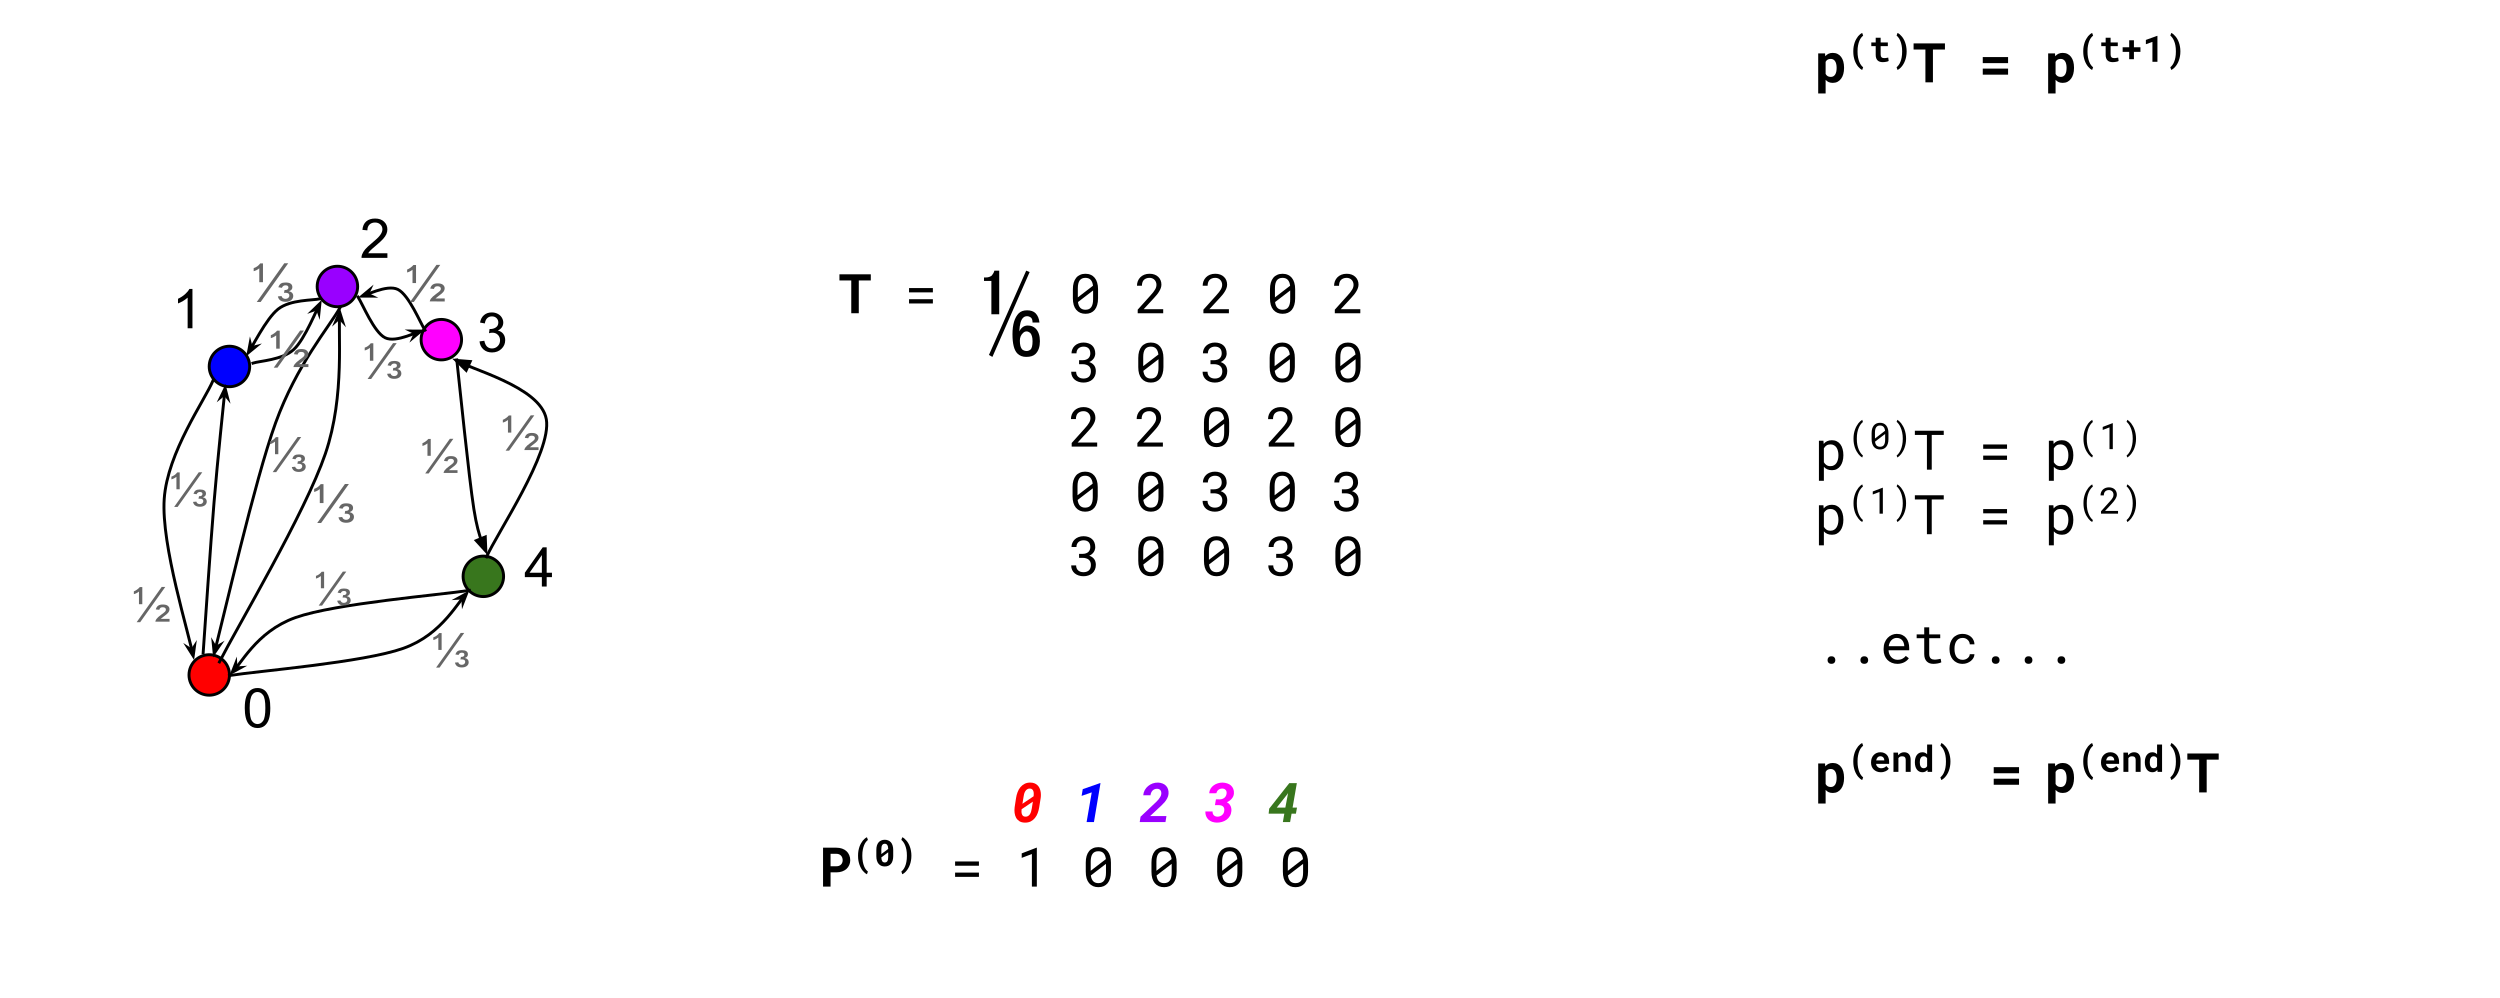 <?xml version="1.0" encoding="UTF-8" standalone="no"?>
<svg
   xmlns:dc="http://purl.org/dc/elements/1.1/"
   xmlns:cc="http://creativecommons.org/ns#"
   xmlns:rdf="http://www.w3.org/1999/02/22-rdf-syntax-ns#"
   xmlns:svg="http://www.w3.org/2000/svg"
   xmlns="http://www.w3.org/2000/svg"
   xmlns:sodipodi="http://sodipodi.sourceforge.net/DTD/sodipodi-0.dtd"
   xmlns:inkscape="http://www.inkscape.org/namespaces/inkscape"
   version="1.1"
   viewBox="0.0 0.0 852.0 340.0"
   fill="none"
   stroke="none"
   stroke-linecap="square"
   stroke-miterlimit="10"
   id="svg1528"
   sodipodi:docname="graphtop3.svg"
   inkscape:version="0.92.4 5da689c313, 2019-01-14">
  <defs
     id="defs1532" />
  <sodipodi:namedview
     pagecolor="#ffffff"
     bordercolor="#666666"
     borderopacity="1"
     objecttolerance="10"
     gridtolerance="10"
     guidetolerance="10"
     inkscape:pageopacity="0"
     inkscape:pageshadow="2"
     inkscape:window-width="1916"
     inkscape:window-height="1178"
     id="namedview1530"
     showgrid="false"
     inkscape:zoom="0.83568075"
     inkscape:cx="52.415624"
     inkscape:cy="45.257954"
     inkscape:window-x="0"
     inkscape:window-y="20"
     inkscape:window-maximized="0"
     inkscape:current-layer="g1526" />
  <clipPath
     id="p.0">
    <path
       d="m0 0l852.0 0l0 340.0l-852.0 0l0 -340.0z"
       clip-rule="nonzero"
       id="path1285" />
  </clipPath>
  <g
     clip-path="url(#p.0)"
     id="g1526">
    <path
       fill="#000000"
       fill-opacity="0.0"
       d="m0 0l852.0 0l0 340.0l-852.0 0z"
       fill-rule="evenodd"
       id="path1288" />
    <path
       fill="#ff0000"
       d="m64.412 230.023l0 0c0 -3.809 3.088 -6.898 6.898 -6.898l0 0c1.829 0 3.584 0.727 4.877 2.02c1.294 1.294 2.02 3.048 2.02 4.877l0 0c0 3.809 -3.088 6.898 -6.898 6.898l0 0c-3.809 0 -6.898 -3.088 -6.898 -6.898z"
       fill-rule="evenodd"
       id="path1290" />
    <path
       stroke="#000000"
       stroke-width="1.0"
       stroke-linejoin="round"
       stroke-linecap="butt"
       d="m64.412 230.023l0 0c0 -3.809 3.088 -6.898 6.898 -6.898l0 0c1.829 0 3.584 0.727 4.877 2.02c1.294 1.294 2.02 3.048 2.02 4.877l0 0c0 3.809 -3.088 6.898 -6.898 6.898l0 0c-3.809 0 -6.898 -3.088 -6.898 -6.898z"
       fill-rule="evenodd"
       id="path1292" />
    <path
       fill="#38761d"
       d="m157.826 196.417l0 0c0 -3.809 3.088 -6.898 6.898 -6.898l0 0c1.829 0 3.584 0.727 4.877 2.02c1.294 1.294 2.02 3.048 2.02 4.877l0 0c0 3.809 -3.088 6.898 -6.898 6.898l0 0c-3.809 0 -6.898 -3.088 -6.898 -6.898z"
       fill-rule="evenodd"
       id="path1294" />
    <path
       stroke="#000000"
       stroke-width="1.0"
       stroke-linejoin="round"
       stroke-linecap="butt"
       d="m157.826 196.417l0 0c0 -3.809 3.088 -6.898 6.898 -6.898l0 0c1.829 0 3.584 0.727 4.877 2.02c1.294 1.294 2.02 3.048 2.02 4.877l0 0c0 3.809 -3.088 6.898 -6.898 6.898l0 0c-3.809 0 -6.898 -3.088 -6.898 -6.898z"
       fill-rule="evenodd"
       id="path1296" />
    <path
       fill="#ff00ff"
       d="m143.509 115.757l0 0c0 -3.809 3.088 -6.898 6.898 -6.898l0 0c1.829 0 3.584 0.727 4.877 2.02c1.294 1.294 2.02 3.048 2.02 4.877l0 0c0 3.809 -3.088 6.898 -6.898 6.898l0 0c-3.809 0 -6.898 -3.088 -6.898 -6.898z"
       fill-rule="evenodd"
       id="path1298" />
    <path
       stroke="#000000"
       stroke-width="1.0"
       stroke-linejoin="round"
       stroke-linecap="butt"
       d="m143.509 115.757l0 0c0 -3.809 3.088 -6.898 6.898 -6.898l0 0c1.829 0 3.584 0.727 4.877 2.02c1.294 1.294 2.02 3.048 2.02 4.877l0 0c0 3.809 -3.088 6.898 -6.898 6.898l0 0c-3.809 0 -6.898 -3.088 -6.898 -6.898z"
       fill-rule="evenodd"
       id="path1300" />
    <path
       fill="#9900ff"
       d="m108.093 97.636l0 0c0 -3.809 3.088 -6.898 6.898 -6.898l0 0c1.829 0 3.584 0.727 4.877 2.02c1.294 1.294 2.02 3.048 2.02 4.877l0 0c0 3.809 -3.088 6.898 -6.898 6.898l0 0c-3.809 0 -6.898 -3.088 -6.898 -6.898z"
       fill-rule="evenodd"
       id="path1302" />
    <path
       stroke="#000000"
       stroke-width="1.0"
       stroke-linejoin="round"
       stroke-linecap="butt"
       d="m108.093 97.636l0 0c0 -3.809 3.088 -6.898 6.898 -6.898l0 0c1.829 0 3.584 0.727 4.877 2.02c1.294 1.294 2.02 3.048 2.02 4.877l0 0c0 3.809 -3.088 6.898 -6.898 6.898l0 0c-3.809 0 -6.898 -3.088 -6.898 -6.898z"
       fill-rule="evenodd"
       id="path1304" />
    <path
       fill="#0000ff"
       d="m71.299 124.891l0 0c0 -3.809 3.088 -6.898 6.898 -6.898l0 0c1.829 0 3.584 0.727 4.877 2.02c1.294 1.294 2.02 3.048 2.02 4.877l0 0c0 3.809 -3.088 6.898 -6.898 6.898l0 0c-3.809 0 -6.898 -3.088 -6.898 -6.898z"
       fill-rule="evenodd"
       id="path1306" />
    <path
       stroke="#000000"
       stroke-width="1.0"
       stroke-linejoin="round"
       stroke-linecap="butt"
       d="m71.299 124.891l0 0c0 -3.809 3.088 -6.898 6.898 -6.898l0 0c1.829 0 3.584 0.727 4.877 2.02c1.294 1.294 2.02 3.048 2.02 4.877l0 0c0 3.809 -3.088 6.898 -6.898 6.898l0 0c-3.809 0 -6.898 -3.088 -6.898 -6.898z"
       fill-rule="evenodd"
       id="path1308" />
    <path
       fill="#000000"
       fill-opacity="0.0"
       d="m73.635 220.963l42.457 0l0 48.315l-42.457 0z"
       fill-rule="evenodd"
       id="path1310" />
    <path
       fill="#000000"
       d="m83.416 241.29q0 -2.359 0.484 -3.797q0.484 -1.453 1.438 -2.234q0.969 -0.781 2.422 -0.781q1.078 0 1.891 0.438q0.812 0.422 1.328 1.25q0.531 0.812 0.828 1.984q0.312 1.156 0.312 3.141q0 2.359 -0.484 3.812q-0.484 1.438 -1.453 2.234q-0.953 0.781 -2.422 0.781q-1.922 0 -3.031 -1.391q-1.312 -1.672 -1.312 -5.438zm1.672 0q0 3.297 0.766 4.391q0.781 1.078 1.906 1.078q1.141 0 1.906 -1.094q0.766 -1.094 0.766 -4.375q0 -3.297 -0.766 -4.375q-0.766 -1.078 -1.922 -1.078q-1.125 0 -1.797 0.953q-0.859 1.219 -0.859 4.5z"
       fill-rule="nonzero"
       id="path1312" />
    <path
       fill="#000000"
       fill-opacity="0.0"
       d="m49.635 84.963l42.457 0l0 48.315l-42.457 0z"
       fill-rule="evenodd"
       id="path1314" />
    <path
       fill="#000000"
       d="m65.588 111.883l-1.641 0l0 -10.453q-0.594 0.562 -1.562 1.141q-0.953 0.562 -1.719 0.844l0 -1.594q1.375 -0.641 2.406 -1.562q1.031 -0.922 1.453 -1.781l1.062 0l0 13.406z"
       fill-rule="nonzero"
       id="path1316" />
    <path
       fill="#000000"
       fill-opacity="0.0"
       d="m113.635 60.963l42.457 0l0 48.315l-42.457 0z"
       fill-rule="evenodd"
       id="path1318" />
    <path
       fill="#000000"
       d="m132.026 86.305l0 1.578l-8.828 0q-0.016 -0.594 0.188 -1.141q0.344 -0.906 1.078 -1.781q0.75 -0.875 2.156 -2.016q2.172 -1.781 2.938 -2.828q0.766 -1.047 0.766 -1.969q0 -0.984 -0.703 -1.641q-0.688 -0.672 -1.813 -0.672q-1.188 0 -1.906 0.719q-0.703 0.703 -0.703 1.953l-1.688 -0.172q0.172 -1.891 1.297 -2.875q1.141 -0.984 3.031 -0.984q1.922 0 3.047 1.062q1.125 1.062 1.125 2.641q0 0.797 -0.328 1.578q-0.328 0.781 -1.094 1.641q-0.75 0.844 -2.531 2.344q-1.469 1.234 -1.891 1.688q-0.422 0.438 -0.688 0.875l6.547 0z"
       fill-rule="nonzero"
       id="path1320" />
    <path
       fill="#000000"
       fill-opacity="0.0"
       d="m169.635 172.963l42.457 0l0 48.315l-42.457 0z"
       fill-rule="evenodd"
       id="path1322" />
    <path
       fill="#000000"
       d="m184.666 199.883l0 -3.203l-5.797 0l0 -1.5l6.094 -8.656l1.344 0l0 8.656l1.797 0l0 1.5l-1.797 0l0 3.203l-1.641 0zm0 -4.703l0 -6.016l-4.188 6.016l4.188 0z"
       fill-rule="nonzero"
       id="path1324" />
    <path
       fill="#000000"
       fill-opacity="0.0"
       d="m153.635 92.963l42.457 0l0 48.315l-42.457 0z"
       fill-rule="evenodd"
       id="path1326" />
    <path
       fill="#000000"
       d="m163.416 116.352l1.641 -0.219q0.281 1.406 0.953 2.016q0.688 0.609 1.656 0.609q1.156 0 1.953 -0.797q0.797 -0.797 0.797 -1.984q0 -1.125 -0.734 -1.859q-0.734 -0.734 -1.875 -0.734q-0.469 0 -1.156 0.172l0.188 -1.438q0.156 0.016 0.266 0.016q1.047 0 1.875 -0.547q0.844 -0.547 0.844 -1.672q0 -0.906 -0.609 -1.5q-0.609 -0.594 -1.578 -0.594q-0.953 0 -1.594 0.609q-0.641 0.594 -0.812 1.797l-1.641 -0.297q0.297 -1.641 1.359 -2.547q1.062 -0.906 2.656 -0.906q1.094 0 2.0 0.469q0.922 0.469 1.406 1.281q0.5 0.812 0.5 1.719q0 0.859 -0.469 1.578q-0.469 0.703 -1.375 1.125q1.188 0.281 1.844 1.141q0.656 0.859 0.656 2.156q0 1.734 -1.281 2.953q-1.266 1.219 -3.219 1.219q-1.766 0 -2.922 -1.047q-1.156 -1.047 -1.328 -2.719z"
       fill-rule="nonzero"
       id="path1328" />
    <path
       fill="#000000"
       fill-opacity="0.0"
       d="m265.635 77.272l218.551 0l0 175.969l-218.551 0z"
       fill-rule="evenodd"
       id="path1330" />
    <path
       fill="#000000"
       d="m296.768 95.58l-4.094 0l0 11.172l-2.562 0l0 -11.172l-4.031 0l0 -2.094l10.688 0l0 2.094z"
       fill-rule="nonzero"
       id="path1332" />
    <path
       fill="#000000"
       d="m317.925 99.642l-8.125 0l0 -1.469l8.125 0l0 1.469zm0 3.781l-8.125 0l0 -1.453l8.125 0l0 1.453z"
       fill-rule="nonzero"
       id="path1334" />
    <path
       d="m 338.02,93.89 q 0.668,-0.827 0.859,-1.654 h 1.654 v 14.857 h -2.672 V 95.735 h -2.513 v -1.177 h 0.668 q 1.177,0 2.004,-0.668 z m 0.191,27.741 -1.177,-0.668 12.693,-28.727 1.177,0.477 z m 6.84,-7.699 q 0,-4.995 2.163,-7.19 1.018,-0.986 2.831,-0.986 1.845,0 2.863,0.986 1.145,1.177 1.336,3.181 h -2.354 q 0,-1.177 -0.509,-1.654 -0.668,-0.509 -1.336,-0.509 -0.827,0 -1.336,0.509 -1.145,0.986 -1.336,4.677 1.018,-2.004 2.863,-2.004 1.654,0 2.672,0.986 1.495,1.495 1.495,4.358 0,2.831 -1.495,4.327 -1.018,1.018 -3.181,1.018 -1.845,0 -3.022,-1.177 -1.654,-1.686 -1.654,-6.522 z m 4.836,-0.986 q -0.668,0 -1.177,0.477 -1.145,1.018 -1.145,2.672 0,2.195 0.827,3.022 0.668,0.509 1.495,0.509 0.668,0 1.336,-0.509 0.668,-0.668 0.668,-2.831 0,-2.004 -0.827,-2.863 -0.668,-0.477 -1.177,-0.477 z"
       id="path1336"
       inkscape:connector-curvature="0"
       style="fill:#000000;fill-rule:nonzero;stroke-width:2.036" />
    <path
       d="m 374.215,101.674 q 0,1.266 -0.297,2.25 -0.281,0.984 -0.828,1.656 -0.547,0.656 -1.344,1.016 -0.781,0.344 -1.812,0.344 -1,0 -1.797,-0.344 -0.797,-0.359 -1.359,-1.016 -0.562,-0.672 -0.859,-1.656 -0.281,-0.984 -0.281,-2.25 v -3.109 q 0,-1.266 0.281,-2.234 0.297,-0.984 0.844,-1.656 0.547,-0.672 1.344,-1.016 0.797,-0.359 1.812,-0.359 1.016,0 1.812,0.359 0.797,0.344 1.344,1.016 0.562,0.672 0.844,1.656 0.297,0.969 0.297,2.234 z m -6.891,-0.328 5.172,-3.969 q -0.156,-1.312 -0.781,-2 -0.625,-0.688 -1.797,-0.688 -1.328,0 -1.969,0.891 -0.625,0.891 -0.625,2.625 z m 5.203,-2.359 -5.156,3.953 q 0.156,1.281 0.781,1.953 0.641,0.672 1.781,0.672 1.344,0 1.969,-0.906 0.625,-0.906 0.625,-2.625 z m 23.891,7.766 h -8.688 v -1.219 l 4.344,-4.828 q 0.578,-0.641 0.969,-1.141 0.391,-0.5 0.625,-0.922 0.25,-0.422 0.344,-0.797 0.109,-0.391 0.109,-0.781 0,-0.5 -0.172,-0.922 -0.156,-0.438 -0.469,-0.75 -0.297,-0.328 -0.734,-0.516 -0.422,-0.188 -0.969,-0.188 -0.672,0 -1.156,0.203 -0.484,0.188 -0.812,0.531 -0.328,0.344 -0.484,0.859 -0.156,0.5 -0.156,1.109 h -1.688 q 0,-0.828 0.281,-1.562 0.297,-0.75 0.844,-1.312 0.547,-0.562 1.344,-0.891 0.797,-0.328 1.828,-0.328 0.938,0 1.688,0.281 0.75,0.281 1.266,0.781 0.516,0.484 0.797,1.156 0.281,0.672 0.281,1.469 0,0.594 -0.203,1.172 -0.203,0.578 -0.547,1.141 -0.328,0.562 -0.781,1.125 -0.453,0.547 -0.953,1.094 l -3.562,3.859 h 6.656 z m 22.391,0 h -8.688 v -1.219 l 4.344,-4.828 q 0.578,-0.641 0.969,-1.141 0.391,-0.5 0.625,-0.922 0.25,-0.422 0.344,-0.797 0.109,-0.391 0.109,-0.781 0,-0.5 -0.172,-0.922 -0.156,-0.438 -0.469,-0.75 -0.297,-0.328 -0.734,-0.516 -0.422,-0.188 -0.969,-0.188 -0.672,0 -1.156,0.203 -0.484,0.188 -0.812,0.531 -0.328,0.344 -0.484,0.859 -0.156,0.5 -0.156,1.109 h -1.688 q 0,-0.828 0.281,-1.562 0.297,-0.75 0.844,-1.312 0.547,-0.562 1.344,-0.891 0.797,-0.328 1.828,-0.328 0.938,0 1.688,0.281 0.75,0.281 1.266,0.781 0.516,0.484 0.797,1.156 0.281,0.672 0.281,1.469 0,0.594 -0.203,1.172 -0.203,0.578 -0.547,1.141 -0.328,0.562 -0.781,1.125 -0.453,0.547 -0.953,1.094 l -3.562,3.859 h 6.656 z m 22.579,-5.078 q 0,1.266 -0.297,2.25 -0.281,0.984 -0.828,1.656 -0.547,0.656 -1.344,1.016 -0.781,0.344 -1.812,0.344 -1,0 -1.797,-0.344 -0.797,-0.359 -1.359,-1.016 -0.562,-0.672 -0.859,-1.656 -0.281,-0.984 -0.281,-2.25 v -3.109 q 0,-1.266 0.281,-2.234 0.297,-0.984 0.844,-1.656 0.547,-0.672 1.344,-1.016 0.797,-0.359 1.812,-0.359 1.016,0 1.812,0.359 0.797,0.344 1.344,1.016 0.562,0.672 0.844,1.656 0.297,0.969 0.297,2.234 z m -6.891,-0.328 5.172,-3.969 q -0.156,-1.312 -0.781,-2 -0.625,-0.688 -1.797,-0.688 -1.328,0 -1.969,0.891 -0.625,0.891 -0.625,2.625 z m 5.203,-2.359 -5.156,3.953 q 0.156,1.281 0.781,1.953 0.641,0.672 1.781,0.672 1.344,0 1.969,-0.906 0.625,-0.906 0.625,-2.625 z m 23.891,7.766 h -8.688 v -1.219 l 4.344,-4.828 q 0.578,-0.641 0.969,-1.141 0.391,-0.5 0.625,-0.922 0.25,-0.422 0.344,-0.797 0.109,-0.391 0.109,-0.781 0,-0.5 -0.172,-0.922 -0.156,-0.438 -0.469,-0.75 -0.297,-0.328 -0.734,-0.516 -0.422,-0.188 -0.969,-0.188 -0.672,0 -1.156,0.203 -0.484,0.188 -0.812,0.531 -0.328,0.344 -0.484,0.859 -0.156,0.5 -0.156,1.109 h -1.688 q 0,-0.828 0.281,-1.562 0.297,-0.75 0.844,-1.312 0.547,-0.562 1.344,-0.891 0.797,-0.328 1.828,-0.328 0.938,0 1.688,0.281 0.75,0.281 1.266,0.781 0.516,0.484 0.797,1.156 0.281,0.672 0.281,1.469 0,0.594 -0.203,1.172 -0.203,0.578 -0.547,1.141 -0.328,0.562 -0.781,1.125 -0.453,0.547 -0.953,1.094 l -3.562,3.859 h 6.656 z"
       id="path1338"
       inkscape:connector-curvature="0"
       style="fill:#000000;fill-rule:nonzero" />
    <path
       fill="#000000"
       d="m367.747 122.754l1.203 0q0.641 0 1.125 -0.172q0.5 -0.172 0.828 -0.469q0.328 -0.312 0.5 -0.734q0.172 -0.422 0.172 -0.922q0 -1.156 -0.594 -1.734q-0.594 -0.594 -1.719 -0.594q-0.547 0 -0.984 0.172q-0.438 0.156 -0.766 0.453q-0.312 0.297 -0.484 0.719q-0.172 0.422 -0.172 0.938l-1.688 0q0 -0.766 0.297 -1.422q0.297 -0.672 0.828 -1.172q0.531 -0.5 1.281 -0.781q0.766 -0.297 1.688 -0.297q0.891 0 1.625 0.25q0.734 0.234 1.266 0.719q0.531 0.469 0.812 1.172q0.297 0.703 0.297 1.625q0 0.375 -0.125 0.797q-0.109 0.406 -0.359 0.797q-0.25 0.375 -0.641 0.719q-0.375 0.344 -0.922 0.562q0.656 0.219 1.078 0.562q0.438 0.328 0.703 0.75q0.266 0.422 0.359 0.891q0.109 0.453 0.109 0.906q0 0.938 -0.328 1.656q-0.312 0.719 -0.875 1.219q-0.562 0.484 -1.344 0.75q-0.766 0.266 -1.656 0.266q-0.875 0 -1.641 -0.25q-0.766 -0.25 -1.344 -0.719q-0.562 -0.469 -0.891 -1.156q-0.328 -0.688 -0.328 -1.562l1.688 0q0 0.516 0.172 0.953q0.172 0.422 0.5 0.734q0.328 0.297 0.797 0.469q0.469 0.156 1.047 0.156q0.578 0 1.031 -0.156q0.469 -0.156 0.797 -0.453q0.328 -0.312 0.5 -0.766q0.188 -0.469 0.188 -1.094q0 -0.625 -0.203 -1.078q-0.203 -0.453 -0.578 -0.75q-0.359 -0.297 -0.891 -0.438q-0.516 -0.156 -1.156 -0.156l-1.203 0l0 -1.359zm28.751 2.359q0 1.266 -0.297 2.25q-0.281 0.984 -0.828 1.656q-0.547 0.656 -1.344 1.016q-0.781 0.344 -1.812 0.344q-1.0 0 -1.797 -0.344q-0.797 -0.359 -1.359 -1.016q-0.562 -0.672 -0.859 -1.656q-0.281 -0.984 -0.281 -2.25l0 -3.109q0 -1.266 0.281 -2.234q0.297 -0.984 0.844 -1.656q0.547 -0.672 1.344 -1.016q0.797 -0.359 1.812 -0.359q1.016 0 1.812 0.359q0.797 0.344 1.344 1.016q0.562 0.672 0.844 1.656q0.297 0.969 0.297 2.234l0 3.109zm-6.891 -0.328l5.172 -3.969q-0.156 -1.312 -0.781 -2.0q-0.625 -0.688 -1.797 -0.688q-1.328 0 -1.969 0.891q-0.625 0.891 -0.625 2.625l0 3.141zm5.203 -2.359l-5.156 3.953q0.156 1.281 0.781 1.953q0.641 0.672 1.781 0.672q1.344 0 1.969 -0.906q0.625 -0.906 0.625 -2.625l0 -3.047zm17.719 0.328l1.203 0q0.641 0 1.125 -0.172q0.5 -0.172 0.828 -0.469q0.328 -0.312 0.5 -0.734q0.172 -0.422 0.172 -0.922q0 -1.156 -0.594 -1.734q-0.594 -0.594 -1.719 -0.594q-0.547 0 -0.984 0.172q-0.438 0.156 -0.766 0.453q-0.312 0.297 -0.484 0.719q-0.172 0.422 -0.172 0.938l-1.688 0q0 -0.766 0.297 -1.422q0.297 -0.672 0.828 -1.172q0.531 -0.5 1.281 -0.781q0.766 -0.297 1.688 -0.297q0.891 0 1.625 0.25q0.734 0.234 1.266 0.719q0.531 0.469 0.812 1.172q0.297 0.703 0.297 1.625q0 0.375 -0.125 0.797q-0.109 0.406 -0.359 0.797q-0.25 0.375 -0.641 0.719q-0.375 0.344 -0.922 0.562q0.656 0.219 1.078 0.562q0.438 0.328 0.703 0.75q0.266 0.422 0.359 0.891q0.109 0.453 0.109 0.906q0 0.938 -0.328 1.656q-0.312 0.719 -0.875 1.219q-0.562 0.484 -1.344 0.75q-0.766 0.266 -1.656 0.266q-0.875 0 -1.641 -0.25q-0.766 -0.25 -1.344 -0.719q-0.562 -0.469 -0.891 -1.156q-0.328 -0.688 -0.328 -1.562l1.688 0q0 0.516 0.172 0.953q0.172 0.422 0.5 0.734q0.328 0.297 0.797 0.469q0.469 0.156 1.047 0.156q0.578 0 1.031 -0.156q0.469 -0.156 0.797 -0.453q0.328 -0.312 0.5 -0.766q0.188 -0.469 0.188 -1.094q0 -0.625 -0.203 -1.078q-0.203 -0.453 -0.578 -0.75q-0.359 -0.297 -0.891 -0.438q-0.516 -0.156 -1.156 -0.156l-1.203 0l0 -1.359zm28.751 2.359q0 1.266 -0.297 2.25q-0.281 0.984 -0.828 1.656q-0.547 0.656 -1.344 1.016q-0.781 0.344 -1.812 0.344q-1.0 0 -1.797 -0.344q-0.797 -0.359 -1.359 -1.016q-0.562 -0.672 -0.859 -1.656q-0.281 -0.984 -0.281 -2.25l0 -3.109q0 -1.266 0.281 -2.234q0.297 -0.984 0.844 -1.656q0.547 -0.672 1.344 -1.016q0.797 -0.359 1.812 -0.359q1.016 0 1.812 0.359q0.797 0.344 1.344 1.016q0.562 0.672 0.844 1.656q0.297 0.969 0.297 2.234l0 3.109zm-6.891 -0.328l5.172 -3.969q-0.156 -1.312 -0.781 -2.0q-0.625 -0.688 -1.797 -0.688q-1.328 0 -1.969 0.891q-0.625 0.891 -0.625 2.625l0 3.141zm5.203 -2.359l-5.156 3.953q0.156 1.281 0.781 1.953q0.641 0.672 1.781 0.672q1.344 0 1.969 -0.906q0.625 -0.906 0.625 -2.625l0 -3.047zm24.079 2.688q0 1.266 -0.297 2.25q-0.281 0.984 -0.828 1.656q-0.547 0.656 -1.344 1.016q-0.781 0.344 -1.812 0.344q-1.0 0 -1.797 -0.344q-0.797 -0.359 -1.359 -1.016q-0.562 -0.672 -0.859 -1.656q-0.281 -0.984 -0.281 -2.25l0 -3.109q0 -1.266 0.281 -2.234q0.297 -0.984 0.844 -1.656q0.547 -0.672 1.344 -1.016q0.797 -0.359 1.812 -0.359q1.016 0 1.812 0.359q0.797 0.344 1.344 1.016q0.562 0.672 0.844 1.656q0.297 0.969 0.297 2.234l0 3.109zm-6.891 -0.328l5.172 -3.969q-0.156 -1.312 -0.781 -2.0q-0.625 -0.688 -1.797 -0.688q-1.328 0 -1.969 0.891q-0.625 0.891 -0.625 2.625l0 3.141zm5.203 -2.359l-5.156 3.953q0.156 1.281 0.781 1.953q0.641 0.672 1.781 0.672q1.344 0 1.969 -0.906q0.625 -0.906 0.625 -2.625l0 -3.047z"
       fill-rule="nonzero"
       id="path1340" />
    <path
       fill="#000000"
       d="m373.918 152.192l-8.688 0l0 -1.219l4.344 -4.828q0.578 -0.641 0.969 -1.141q0.391 -0.5 0.625 -0.922q0.25 -0.422 0.344 -0.797q0.109 -0.391 0.109 -0.781q0 -0.5 -0.172 -0.922q-0.156 -0.438 -0.469 -0.75q-0.297 -0.328 -0.734 -0.516q-0.422 -0.188 -0.969 -0.188q-0.672 0 -1.156 0.203q-0.484 0.188 -0.812 0.531q-0.328 0.344 -0.484 0.859q-0.156 0.5 -0.156 1.109l-1.688 0q0 -0.828 0.281 -1.562q0.297 -0.75 0.844 -1.312q0.547 -0.562 1.344 -0.891q0.797 -0.328 1.828 -0.328q0.938 0 1.688 0.281q0.75 0.281 1.266 0.781q0.516 0.484 0.797 1.156q0.281 0.672 0.281 1.469q0 0.594 -0.203 1.172q-0.203 0.578 -0.547 1.141q-0.328 0.562 -0.781 1.125q-0.453 0.547 -0.953 1.094l-3.562 3.859l6.656 0l0 1.375zm22.391 0l-8.688 0l0 -1.219l4.344 -4.828q0.578 -0.641 0.969 -1.141q0.391 -0.5 0.625 -0.922q0.25 -0.422 0.344 -0.797q0.109 -0.391 0.109 -0.781q0 -0.5 -0.172 -0.922q-0.156 -0.438 -0.469 -0.75q-0.297 -0.328 -0.734 -0.516q-0.422 -0.188 -0.969 -0.188q-0.672 0 -1.156 0.203q-0.484 0.188 -0.812 0.531q-0.328 0.344 -0.484 0.859q-0.156 0.5 -0.156 1.109l-1.688 0q0 -0.828 0.281 -1.562q0.297 -0.75 0.844 -1.312q0.547 -0.562 1.344 -0.891q0.797 -0.328 1.828 -0.328q0.938 0 1.688 0.281q0.75 0.281 1.266 0.781q0.516 0.484 0.797 1.156q0.281 0.672 0.281 1.469q0 0.594 -0.203 1.172q-0.203 0.578 -0.547 1.141q-0.328 0.562 -0.781 1.125q-0.453 0.547 -0.953 1.094l-3.562 3.859l6.656 0l0 1.375zm22.579 -5.078q0 1.266 -0.297 2.25q-0.281 0.984 -0.828 1.656q-0.547 0.656 -1.344 1.016q-0.781 0.344 -1.812 0.344q-1.0 0 -1.797 -0.344q-0.797 -0.359 -1.359 -1.016q-0.562 -0.672 -0.859 -1.656q-0.281 -0.984 -0.281 -2.25l0 -3.109q0 -1.266 0.281 -2.234q0.297 -0.984 0.844 -1.656q0.547 -0.672 1.344 -1.016q0.797 -0.359 1.812 -0.359q1.016 0 1.812 0.359q0.797 0.344 1.344 1.016q0.562 0.672 0.844 1.656q0.297 0.969 0.297 2.234l0 3.109zm-6.891 -0.328l5.172 -3.969q-0.156 -1.312 -0.781 -2.0q-0.625 -0.688 -1.797 -0.688q-1.328 0 -1.969 0.891q-0.625 0.891 -0.625 2.625l0 3.141zm5.203 -2.359l-5.156 3.953q0.156 1.281 0.781 1.953q0.641 0.672 1.781 0.672q1.344 0 1.969 -0.906q0.625 -0.906 0.625 -2.625l0 -3.047zm23.891 7.766l-8.688 0l0 -1.219l4.344 -4.828q0.578 -0.641 0.969 -1.141q0.391 -0.5 0.625 -0.922q0.25 -0.422 0.344 -0.797q0.109 -0.391 0.109 -0.781q0 -0.5 -0.172 -0.922q-0.156 -0.438 -0.469 -0.75q-0.297 -0.328 -0.734 -0.516q-0.422 -0.188 -0.969 -0.188q-0.672 0 -1.156 0.203q-0.484 0.188 -0.812 0.531q-0.328 0.344 -0.484 0.859q-0.156 0.5 -0.156 1.109l-1.688 0q0 -0.828 0.281 -1.562q0.297 -0.75 0.844 -1.312q0.547 -0.562 1.344 -0.891q0.797 -0.328 1.828 -0.328q0.938 0 1.688 0.281q0.75 0.281 1.266 0.781q0.516 0.484 0.797 1.156q0.281 0.672 0.281 1.469q0 0.594 -0.203 1.172q-0.203 0.578 -0.547 1.141q-0.328 0.562 -0.781 1.125q-0.453 0.547 -0.953 1.094l-3.562 3.859l6.656 0l0 1.375zm22.579 -5.078q0 1.266 -0.297 2.25q-0.281 0.984 -0.828 1.656q-0.547 0.656 -1.344 1.016q-0.781 0.344 -1.812 0.344q-1.0 0 -1.797 -0.344q-0.797 -0.359 -1.359 -1.016q-0.562 -0.672 -0.859 -1.656q-0.281 -0.984 -0.281 -2.25l0 -3.109q0 -1.266 0.281 -2.234q0.297 -0.984 0.844 -1.656q0.547 -0.672 1.344 -1.016q0.797 -0.359 1.812 -0.359q1.016 0 1.812 0.359q0.797 0.344 1.344 1.016q0.562 0.672 0.844 1.656q0.297 0.969 0.297 2.234l0 3.109zm-6.891 -0.328l5.172 -3.969q-0.156 -1.312 -0.781 -2.0q-0.625 -0.688 -1.797 -0.688q-1.328 0 -1.969 0.891q-0.625 0.891 -0.625 2.625l0 3.141zm5.203 -2.359l-5.156 3.953q0.156 1.281 0.781 1.953q0.641 0.672 1.781 0.672q1.344 0 1.969 -0.906q0.625 -0.906 0.625 -2.625l0 -3.047z"
       fill-rule="nonzero"
       id="path1342" />
    <path
       fill="#000000"
       d="m374.106 169.114q0 1.266 -0.297 2.25q-0.281 0.984 -0.828 1.656q-0.547 0.656 -1.344 1.016q-0.781 0.344 -1.812 0.344q-1.0 0 -1.797 -0.344q-0.797 -0.359 -1.359 -1.016q-0.562 -0.672 -0.859 -1.656q-0.281 -0.984 -0.281 -2.25l0 -3.109q0 -1.266 0.281 -2.234q0.297 -0.984 0.844 -1.656q0.547 -0.672 1.344 -1.016q0.797 -0.359 1.812 -0.359q1.016 0 1.812 0.359q0.797 0.344 1.344 1.016q0.562 0.672 0.844 1.656q0.297 0.969 0.297 2.234l0 3.109zm-6.891 -0.328l5.172 -3.969q-0.156 -1.312 -0.781 -2.0q-0.625 -0.688 -1.797 -0.688q-1.328 0 -1.969 0.891q-0.625 0.891 -0.625 2.625l0 3.141zm5.203 -2.359l-5.156 3.953q0.156 1.281 0.781 1.953q0.641 0.672 1.781 0.672q1.344 0 1.969 -0.906q0.625 -0.906 0.625 -2.625l0 -3.047zm24.079 2.688q0 1.266 -0.297 2.25q-0.281 0.984 -0.828 1.656q-0.547 0.656 -1.344 1.016q-0.781 0.344 -1.812 0.344q-1.0 0 -1.797 -0.344q-0.797 -0.359 -1.359 -1.016q-0.562 -0.672 -0.859 -1.656q-0.281 -0.984 -0.281 -2.25l0 -3.109q0 -1.266 0.281 -2.234q0.297 -0.984 0.844 -1.656q0.547 -0.672 1.344 -1.016q0.797 -0.359 1.812 -0.359q1.016 0 1.812 0.359q0.797 0.344 1.344 1.016q0.562 0.672 0.844 1.656q0.297 0.969 0.297 2.234l0 3.109zm-6.891 -0.328l5.172 -3.969q-0.156 -1.312 -0.781 -2.0q-0.625 -0.688 -1.797 -0.688q-1.328 0 -1.969 0.891q-0.625 0.891 -0.625 2.625l0 3.141zm5.203 -2.359l-5.156 3.953q0.156 1.281 0.781 1.953q0.641 0.672 1.781 0.672q1.344 0 1.969 -0.906q0.625 -0.906 0.625 -2.625l0 -3.047zm17.719 0.328l1.203 0q0.641 0 1.125 -0.172q0.5 -0.172 0.828 -0.469q0.328 -0.312 0.5 -0.734q0.172 -0.422 0.172 -0.922q0 -1.156 -0.594 -1.734q-0.594 -0.594 -1.719 -0.594q-0.547 0 -0.984 0.172q-0.438 0.156 -0.766 0.453q-0.312 0.297 -0.484 0.719q-0.172 0.422 -0.172 0.938l-1.688 0q0 -0.766 0.297 -1.422q0.297 -0.672 0.828 -1.172q0.531 -0.5 1.281 -0.781q0.766 -0.297 1.688 -0.297q0.891 0 1.625 0.25q0.734 0.234 1.266 0.719q0.531 0.469 0.812 1.172q0.297 0.703 0.297 1.625q0 0.375 -0.125 0.797q-0.109 0.406 -0.359 0.797q-0.25 0.375 -0.641 0.719q-0.375 0.344 -0.922 0.562q0.656 0.219 1.078 0.562q0.438 0.328 0.703 0.75q0.266 0.422 0.359 0.891q0.109 0.453 0.109 0.906q0 0.938 -0.328 1.656q-0.312 0.719 -0.875 1.219q-0.562 0.484 -1.344 0.75q-0.766 0.266 -1.656 0.266q-0.875 0 -1.641 -0.25q-0.766 -0.25 -1.344 -0.719q-0.562 -0.469 -0.891 -1.156q-0.328 -0.688 -0.328 -1.562l1.688 0q0 0.516 0.172 0.953q0.172 0.422 0.5 0.734q0.328 0.297 0.797 0.469q0.469 0.156 1.047 0.156q0.578 0 1.031 -0.156q0.469 -0.156 0.797 -0.453q0.328 -0.312 0.5 -0.766q0.188 -0.469 0.188 -1.094q0 -0.625 -0.203 -1.078q-0.203 -0.453 -0.578 -0.75q-0.359 -0.297 -0.891 -0.438q-0.516 -0.156 -1.156 -0.156l-1.203 0l0 -1.359zm28.751 2.359q0 1.266 -0.297 2.25q-0.281 0.984 -0.828 1.656q-0.547 0.656 -1.344 1.016q-0.781 0.344 -1.812 0.344q-1.0 0 -1.797 -0.344q-0.797 -0.359 -1.359 -1.016q-0.562 -0.672 -0.859 -1.656q-0.281 -0.984 -0.281 -2.25l0 -3.109q0 -1.266 0.281 -2.234q0.297 -0.984 0.844 -1.656q0.547 -0.672 1.344 -1.016q0.797 -0.359 1.812 -0.359q1.016 0 1.812 0.359q0.797 0.344 1.344 1.016q0.562 0.672 0.844 1.656q0.297 0.969 0.297 2.234l0 3.109zm-6.891 -0.328l5.172 -3.969q-0.156 -1.312 -0.781 -2.0q-0.625 -0.688 -1.797 -0.688q-1.328 0 -1.969 0.891q-0.625 0.891 -0.625 2.625l0 3.141zm5.203 -2.359l-5.156 3.953q0.156 1.281 0.781 1.953q0.641 0.672 1.781 0.672q1.344 0 1.969 -0.906q0.625 -0.906 0.625 -2.625l0 -3.047zm17.719 0.328l1.203 0q0.641 0 1.125 -0.172q0.5 -0.172 0.828 -0.469q0.328 -0.312 0.5 -0.734q0.172 -0.422 0.172 -0.922q0 -1.156 -0.594 -1.734q-0.594 -0.594 -1.719 -0.594q-0.547 0 -0.984 0.172q-0.438 0.156 -0.766 0.453q-0.312 0.297 -0.484 0.719q-0.172 0.422 -0.172 0.938l-1.688 0q0 -0.766 0.297 -1.422q0.297 -0.672 0.828 -1.172q0.531 -0.5 1.281 -0.781q0.766 -0.297 1.688 -0.297q0.891 0 1.625 0.25q0.734 0.234 1.266 0.719q0.531 0.469 0.812 1.172q0.297 0.703 0.297 1.625q0 0.375 -0.125 0.797q-0.109 0.406 -0.359 0.797q-0.25 0.375 -0.641 0.719q-0.375 0.344 -0.922 0.562q0.656 0.219 1.078 0.562q0.438 0.328 0.703 0.75q0.266 0.422 0.359 0.891q0.109 0.453 0.109 0.906q0 0.938 -0.328 1.656q-0.312 0.719 -0.875 1.219q-0.562 0.484 -1.344 0.75q-0.766 0.266 -1.656 0.266q-0.875 0 -1.641 -0.25q-0.766 -0.25 -1.344 -0.719q-0.562 -0.469 -0.891 -1.156q-0.328 -0.688 -0.328 -1.562l1.688 0q0 0.516 0.172 0.953q0.172 0.422 0.5 0.734q0.328 0.297 0.797 0.469q0.469 0.156 1.047 0.156q0.578 0 1.031 -0.156q0.469 -0.156 0.797 -0.453q0.328 -0.312 0.5 -0.766q0.188 -0.469 0.188 -1.094q0 -0.625 -0.203 -1.078q-0.203 -0.453 -0.578 -0.75q-0.359 -0.297 -0.891 -0.438q-0.516 -0.156 -1.156 -0.156l-1.203 0l0 -1.359z"
       fill-rule="nonzero"
       id="path1344" />
    <path
       fill="#000000"
       d="m367.747 188.754l1.203 0q0.641 0 1.125 -0.172q0.5 -0.172 0.828 -0.469q0.328 -0.312 0.5 -0.734q0.172 -0.422 0.172 -0.922q0 -1.156 -0.594 -1.734q-0.594 -0.594 -1.719 -0.594q-0.547 0 -0.984 0.172q-0.438 0.156 -0.766 0.453q-0.312 0.297 -0.484 0.719q-0.172 0.422 -0.172 0.938l-1.688 0q0 -0.766 0.297 -1.422q0.297 -0.672 0.828 -1.172q0.531 -0.5 1.281 -0.781q0.766 -0.297 1.688 -0.297q0.891 0 1.625 0.25q0.734 0.234 1.266 0.719q0.531 0.469 0.812 1.172q0.297 0.703 0.297 1.625q0 0.375 -0.125 0.797q-0.109 0.406 -0.359 0.797q-0.25 0.375 -0.641 0.719q-0.375 0.344 -0.922 0.562q0.656 0.219 1.078 0.562q0.438 0.328 0.703 0.75q0.266 0.422 0.359 0.891q0.109 0.453 0.109 0.906q0 0.938 -0.328 1.656q-0.312 0.719 -0.875 1.219q-0.562 0.484 -1.344 0.75q-0.766 0.266 -1.656 0.266q-0.875 0 -1.641 -0.25q-0.766 -0.25 -1.344 -0.719q-0.562 -0.469 -0.891 -1.156q-0.328 -0.688 -0.328 -1.562l1.688 0q0 0.516 0.172 0.953q0.172 0.422 0.5 0.734q0.328 0.297 0.797 0.469q0.469 0.156 1.047 0.156q0.578 0 1.031 -0.156q0.469 -0.156 0.797 -0.453q0.328 -0.312 0.5 -0.766q0.188 -0.469 0.188 -1.094q0 -0.625 -0.203 -1.078q-0.203 -0.453 -0.578 -0.75q-0.359 -0.297 -0.891 -0.438q-0.516 -0.156 -1.156 -0.156l-1.203 0l0 -1.359zm28.751 2.359q0 1.266 -0.297 2.25q-0.281 0.984 -0.828 1.656q-0.547 0.656 -1.344 1.016q-0.781 0.344 -1.812 0.344q-1.0 0 -1.797 -0.344q-0.797 -0.359 -1.359 -1.016q-0.562 -0.672 -0.859 -1.656q-0.281 -0.984 -0.281 -2.25l0 -3.109q0 -1.266 0.281 -2.234q0.297 -0.984 0.844 -1.656q0.547 -0.672 1.344 -1.016q0.797 -0.359 1.812 -0.359q1.016 0 1.812 0.359q0.797 0.344 1.344 1.016q0.562 0.672 0.844 1.656q0.297 0.969 0.297 2.234l0 3.109zm-6.891 -0.328l5.172 -3.969q-0.156 -1.312 -0.781 -2.0q-0.625 -0.688 -1.797 -0.688q-1.328 0 -1.969 0.891q-0.625 0.891 -0.625 2.625l0 3.141zm5.203 -2.359l-5.156 3.953q0.156 1.281 0.781 1.953q0.641 0.672 1.781 0.672q1.344 0 1.969 -0.906q0.625 -0.906 0.625 -2.625l0 -3.047zm24.079 2.688q0 1.266 -0.297 2.25q-0.281 0.984 -0.828 1.656q-0.547 0.656 -1.344 1.016q-0.781 0.344 -1.812 0.344q-1.0 0 -1.797 -0.344q-0.797 -0.359 -1.359 -1.016q-0.562 -0.672 -0.859 -1.656q-0.281 -0.984 -0.281 -2.25l0 -3.109q0 -1.266 0.281 -2.234q0.297 -0.984 0.844 -1.656q0.547 -0.672 1.344 -1.016q0.797 -0.359 1.812 -0.359q1.016 0 1.812 0.359q0.797 0.344 1.344 1.016q0.562 0.672 0.844 1.656q0.297 0.969 0.297 2.234l0 3.109zm-6.891 -0.328l5.172 -3.969q-0.156 -1.312 -0.781 -2.0q-0.625 -0.688 -1.797 -0.688q-1.328 0 -1.969 0.891q-0.625 0.891 -0.625 2.625l0 3.141zm5.203 -2.359l-5.156 3.953q0.156 1.281 0.781 1.953q0.641 0.672 1.781 0.672q1.344 0 1.969 -0.906q0.625 -0.906 0.625 -2.625l0 -3.047zm17.719 0.328l1.203 0q0.641 0 1.125 -0.172q0.5 -0.172 0.828 -0.469q0.328 -0.312 0.5 -0.734q0.172 -0.422 0.172 -0.922q0 -1.156 -0.594 -1.734q-0.594 -0.594 -1.719 -0.594q-0.547 0 -0.984 0.172q-0.438 0.156 -0.766 0.453q-0.312 0.297 -0.484 0.719q-0.172 0.422 -0.172 0.938l-1.688 0q0 -0.766 0.297 -1.422q0.297 -0.672 0.828 -1.172q0.531 -0.5 1.281 -0.781q0.766 -0.297 1.688 -0.297q0.891 0 1.625 0.25q0.734 0.234 1.266 0.719q0.531 0.469 0.812 1.172q0.297 0.703 0.297 1.625q0 0.375 -0.125 0.797q-0.109 0.406 -0.359 0.797q-0.25 0.375 -0.641 0.719q-0.375 0.344 -0.922 0.562q0.656 0.219 1.078 0.562q0.438 0.328 0.703 0.75q0.266 0.422 0.359 0.891q0.109 0.453 0.109 0.906q0 0.938 -0.328 1.656q-0.312 0.719 -0.875 1.219q-0.562 0.484 -1.344 0.75q-0.766 0.266 -1.656 0.266q-0.875 0 -1.641 -0.25q-0.766 -0.25 -1.344 -0.719q-0.562 -0.469 -0.891 -1.156q-0.328 -0.688 -0.328 -1.562l1.688 0q0 0.516 0.172 0.953q0.172 0.422 0.5 0.734q0.328 0.297 0.797 0.469q0.469 0.156 1.047 0.156q0.578 0 1.031 -0.156q0.469 -0.156 0.797 -0.453q0.328 -0.312 0.5 -0.766q0.188 -0.469 0.188 -1.094q0 -0.625 -0.203 -1.078q-0.203 -0.453 -0.578 -0.75q-0.359 -0.297 -0.891 -0.438q-0.516 -0.156 -1.156 -0.156l-1.203 0l0 -1.359zm28.751 2.359q0 1.266 -0.297 2.25q-0.281 0.984 -0.828 1.656q-0.547 0.656 -1.344 1.016q-0.781 0.344 -1.812 0.344q-1.0 0 -1.797 -0.344q-0.797 -0.359 -1.359 -1.016q-0.562 -0.672 -0.859 -1.656q-0.281 -0.984 -0.281 -2.25l0 -3.109q0 -1.266 0.281 -2.234q0.297 -0.984 0.844 -1.656q0.547 -0.672 1.344 -1.016q0.797 -0.359 1.812 -0.359q1.016 0 1.812 0.359q0.797 0.344 1.344 1.016q0.562 0.672 0.844 1.656q0.297 0.969 0.297 2.234l0 3.109zm-6.891 -0.328l5.172 -3.969q-0.156 -1.312 -0.781 -2.0q-0.625 -0.688 -1.797 -0.688q-1.328 0 -1.969 0.891q-0.625 0.891 -0.625 2.625l0 3.141zm5.203 -2.359l-5.156 3.953q0.156 1.281 0.781 1.953q0.641 0.672 1.781 0.672q1.344 0 1.969 -0.906q0.625 -0.906 0.625 -2.625l0 -3.047z"
       fill-rule="nonzero"
       id="path1346" />
    <path
       fill="#000000"
       fill-opacity="0.0"
       d="m138.051 203.927l42.457 0l0 48.315l-42.457 0z"
       fill-rule="evenodd"
       id="path1348" />
    <path
       d="m 148.613,227.525 8.391,-11.812 h 1.202 l -8.411,11.812 z m 0.774,-6.028 v -4.236 q -0.774,0.631 -1.711,0.876 v -0.937 q 1.202,-0.387 1.996,-1.446 h 0.835 v 5.743 z m 5.662,4.318 1.12,-0.102 q 0.163,0.448 0.407,0.611 0.326,0.244 0.774,0.244 0.53,0 0.855,-0.285 0.346,-0.305 0.346,-0.733 0,-0.835 -1.222,-0.835 -0.041,0 -0.204,0.02 -0.163,0 -0.204,0 l 0.163,-0.855 q 1.181,0.02 1.181,-0.774 0,-0.672 -0.896,-0.672 -0.774,0 -1.1,0.774 l -1.079,-0.183 q 0.305,-0.815 0.774,-1.12 0.489,-0.326 1.405,-0.326 2.098,0 2.098,1.426 0,0.916 -1.059,1.222 1.324,0.326 1.324,1.466 0,0.733 -0.591,1.242 -0.652,0.53 -1.731,0.53 -2.016,0 -2.362,-1.65 z"
       id="path1350"
       inkscape:connector-curvature="0"
       style="fill:#666666;fill-rule:nonzero;stroke-width:1.303" />
    <path
       fill="#000000"
       fill-opacity="0.0"
       d="m72.629 129.614c-2.777 6.738 -15.584 24.533 -16.664 40.425c-1.08 15.892 8.486 45.772 10.184 54.927"
       fill-rule="evenodd"
       id="path1352" />
    <path
       stroke="#000000"
       stroke-width="1.0"
       stroke-linejoin="round"
       stroke-linecap="butt"
       d="m72.629 129.614c-2.777 6.738 -15.584 24.533 -16.664 40.425c-0.54 7.946 1.582 19.389 4.05 29.99c1.234 5.3 2.556 10.39 3.674 14.727c0.559 2.168 1.068 4.149 1.49 5.873l0.238 0.988"
       fill-rule="evenodd"
       id="path1354" />
    <path
       fill="#000000"
       stroke="#000000"
       stroke-width="1.0"
       stroke-linecap="butt"
       d="m65.417 221.618l-1.339 -0.859l1.758 2.779l0.439 -3.259z"
       fill-rule="evenodd"
       id="path1356" />
    <path
       fill="#000000"
       fill-opacity="0.0"
       d="m69.236 222.496c0.617 -8.537 2.434 -35.954 3.703 -51.223c1.27 -15.269 3.263 -33.661 3.916 -40.394"
       fill-rule="evenodd"
       id="path1358" />
    <path
       stroke="#000000"
       stroke-width="1.0"
       stroke-linejoin="round"
       stroke-linecap="butt"
       d="m69.236 222.496c0.617 -8.537 2.434 -35.954 3.703 -51.223c0.635 -7.635 1.451 -16.05 2.189 -23.398c0.369 -3.674 0.719 -7.081 1.018 -9.991l0.367 -3.594"
       fill-rule="evenodd"
       id="path1360" />
    <path
       fill="#000000"
       stroke="#000000"
       stroke-width="1.0"
       stroke-linecap="butt"
       d="m76.514 134.289l1.007 1.231l-0.811 -3.186l-1.427 2.962z"
       fill-rule="evenodd"
       id="path1362" />
    <path
       fill="#000000"
       fill-opacity="0.0"
       d="m86.207 123.753c2.315 -0.772 9.979 -1.03 13.887 -4.63c3.909 -3.6 7.97 -14.143 9.564 -16.971"
       fill-rule="evenodd"
       id="path1364" />
    <path
       stroke="#000000"
       stroke-width="1.0"
       stroke-linejoin="round"
       stroke-linecap="butt"
       d="m86.207 123.753c2.315 -0.772 9.979 -1.03 13.887 -4.63c1.954 -1.8 3.947 -5.336 5.65 -8.775c0.852 -1.72 1.631 -3.415 2.297 -4.857l0.119 -0.257"
       fill-rule="evenodd"
       id="path1366" />
    <path
       fill="#000000"
       stroke="#000000"
       stroke-width="1.0"
       stroke-linecap="butt"
       d="m108.16 105.234l0.52 1.503l0.339 -3.27l-2.362 2.287z"
       fill-rule="evenodd"
       id="path1368" />
    <path
       fill="#000000"
       fill-opacity="0.0"
       d="m109.037 101.833c-2.37 0.58 -10.029 0.212 -14.218 3.481c-4.189 3.269 -9.097 13.444 -10.917 16.133"
       fill-rule="evenodd"
       id="path1370" />
    <path
       stroke="#000000"
       stroke-width="1.0"
       stroke-linejoin="round"
       stroke-linecap="butt"
       d="m109.037 101.833c-2.37 0.58 -10.029 0.212 -14.218 3.481c-2.095 1.635 -4.369 4.996 -6.347 8.284c-0.989 1.644 -1.904 3.27 -2.685 4.654l-0.139 0.246"
       fill-rule="evenodd"
       id="path1372" />
    <path
       fill="#000000"
       stroke="#000000"
       stroke-width="1.0"
       stroke-linecap="butt"
       d="m85.648 118.497l-0.395 -1.54l-0.605 3.232l2.541 -2.087z"
       fill-rule="evenodd"
       id="path1374" />
    <path
       fill="#000000"
       fill-opacity="0.0"
       d="m122.003 101.226c1.543 2.315 5.451 12.035 9.257 13.887c3.806 1.852 11.315 -2.314 13.577 -2.777"
       fill-rule="evenodd"
       id="path1376" />
    <path
       stroke="#000000"
       stroke-width="1.0"
       stroke-linejoin="round"
       stroke-linecap="butt"
       d="m122.003 101.226c1.543 2.315 5.451 12.035 9.257 13.887c1.903 0.926 4.732 0.347 7.367 -0.521c0.659 -0.217 1.306 -0.452 1.923 -0.686c0.309 -0.117 0.61 -0.234 0.902 -0.348l0.16 -0.063"
       fill-rule="evenodd"
       id="path1378" />
    <path
       fill="#000000"
       stroke="#000000"
       stroke-width="1.0"
       stroke-linecap="butt"
       d="m141.612 113.495l-0.678 1.439l2.527 -2.103l-3.288 -0.013z"
       fill-rule="evenodd"
       id="path1380" />
    <path
       fill="#000000"
       fill-opacity="0.0"
       d="m144.837 112.521c-1.543 -2.315 -5.451 -12.035 -9.257 -13.887c-3.806 -1.852 -11.315 2.314 -13.577 2.777"
       fill-rule="evenodd"
       id="path1382" />
    <path
       stroke="#000000"
       stroke-width="1.0"
       stroke-linejoin="round"
       stroke-linecap="butt"
       d="m144.837 112.521c-1.543 -2.315 -5.451 -12.035 -9.257 -13.887c-1.903 -0.926 -4.732 -0.347 -7.367 0.521c-0.659 0.217 -1.306 0.452 -1.923 0.686c-0.309 0.117 -0.61 0.234 -0.902 0.348l-0.16 0.063"
       fill-rule="evenodd"
       id="path1384" />
    <path
       fill="#000000"
       stroke="#000000"
       stroke-width="1.0"
       stroke-linecap="butt"
       d="m125.228 100.251l0.678 -1.439l-2.527 2.103l3.288 0.013z"
       fill-rule="evenodd"
       id="path1386" />
    <path
       fill="#000000"
       fill-opacity="0.0"
       d="m78.184 230.21c9.874 -1.543 45.618 -4.423 59.247 -9.257c13.629 -4.834 18.773 -16.457 22.528 -19.748"
       fill-rule="evenodd"
       id="path1388" />
    <path
       stroke="#000000"
       stroke-width="1.0"
       stroke-linejoin="round"
       stroke-linecap="butt"
       d="m78.184 230.21c9.874 -1.543 45.618 -4.423 59.247 -9.257c6.815 -2.417 11.508 -6.531 14.967 -10.453c1.729 -1.961 3.15 -3.873 4.374 -5.501c0.306 -0.407 0.599 -0.796 0.882 -1.164l0.043 -0.056"
       fill-rule="evenodd"
       id="path1390" />
    <path
       fill="#000000"
       stroke="#000000"
       stroke-width="1.0"
       stroke-linecap="butt"
       d="m157.696 203.779l0.103 1.587l1.194 -3.063l-2.884 1.579z"
       fill-rule="evenodd"
       id="path1392" />
    <path
       fill="#000000"
       fill-opacity="0.0"
       d="m159.958 201.205c-9.874 1.543 -45.618 4.423 -59.247 9.257c-13.629 4.834 -18.773 16.457 -22.528 19.748"
       fill-rule="evenodd"
       id="path1394" />
    <path
       stroke="#000000"
       stroke-width="1.0"
       stroke-linejoin="round"
       stroke-linecap="butt"
       d="m159.958 201.205c-9.874 1.543 -45.618 4.423 -59.247 9.257c-6.815 2.417 -11.508 6.531 -14.967 10.453c-1.729 1.961 -3.15 3.873 -4.374 5.501c-0.306 0.407 -0.599 0.796 -0.882 1.164l-0.043 0.056"
       fill-rule="evenodd"
       id="path1396" />
    <path
       fill="#000000"
       stroke="#000000"
       stroke-width="1.0"
       stroke-linecap="butt"
       d="m80.446 227.635l-0.103 -1.587l-1.194 3.063l2.884 -1.579z"
       fill-rule="evenodd"
       id="path1398" />
    <path
       fill="#000000"
       fill-opacity="0.0"
       d="m165.819 189.787c3.395 -7.817 22.322 -35.64 20.367 -46.903c-1.954 -11.263 -26.743 -17.229 -32.092 -20.675"
       fill-rule="evenodd"
       id="path1400" />
    <path
       stroke="#000000"
       stroke-width="1.0"
       stroke-linejoin="round"
       stroke-linecap="butt"
       d="m165.819 189.787c3.395 -7.817 22.322 -35.64 20.367 -46.903c-0.977 -5.631 -7.663 -9.939 -14.773 -13.269c-3.555 -1.665 -7.216 -3.086 -10.323 -4.306c-0.388 -0.152 -0.768 -0.302 -1.138 -0.448l-0.4 -0.16"
       fill-rule="evenodd"
       id="path1402" />
    <path
       fill="#000000"
       stroke="#000000"
       stroke-width="1.0"
       stroke-linecap="butt"
       d="m160.238 123.2l-4.814 -0.383l3.442 3.388z"
       fill-rule="evenodd"
       id="path1404" />
    <path
       fill="#000000"
       fill-opacity="0.0"
       d="m155.675 122.664c0.969 8.467 4.071 39.719 5.814 50.803c1.742 11.084 3.867 13.086 4.64 15.703"
       fill-rule="evenodd"
       id="path1406" />
    <path
       stroke="#000000"
       stroke-width="1.0"
       stroke-linejoin="round"
       stroke-linecap="butt"
       d="m155.675 122.664c0.969 8.467 4.071 39.719 5.814 50.803c0.436 2.771 0.895 4.975 1.351 6.762c0.228 0.894 0.455 1.683 0.679 2.388c0.112 0.352 0.222 0.683 0.331 0.995l0.003 0.007"
       fill-rule="evenodd"
       id="path1408" />
    <path
       fill="#000000"
       stroke="#000000"
       stroke-width="1.0"
       stroke-linecap="butt"
       d="m162.324 184.246l3.25 3.572l-0.194 -4.825z"
       fill-rule="evenodd"
       id="path1410" />
    <path
       fill="#000000"
       fill-opacity="0.0"
       d="m74.79 225.583c6.017 -11.829 29.262 -50.865 36.102 -70.974c6.84 -20.109 4.116 -41.4 4.94 -49.68"
       fill-rule="evenodd"
       id="path1412" />
    <path
       stroke="#000000"
       stroke-width="1.0"
       stroke-linejoin="round"
       stroke-linecap="butt"
       d="m74.79 225.583c6.017 -11.829 29.262 -50.865 36.102 -70.974c3.42 -10.054 4.449 -20.404 4.726 -29.276c0.138 -4.436 0.089 -8.502 0.056 -11.976c-0.016 -1.737 -0.029 -3.327 -0.011 -4.741l0.005 -0.264"
       fill-rule="evenodd"
       id="path1414" />
    <path
       fill="#000000"
       stroke="#000000"
       stroke-width="1.0"
       stroke-linecap="butt"
       d="m115.669 108.352l1.07 1.177l-0.976 -3.14l-1.27 3.033z"
       fill-rule="evenodd"
       id="path1416" />
    <path
       fill="#000000"
       fill-opacity="0.0"
       d="m115.832 104.929c-3.652 6.532 -14.71 19.337 -21.911 39.189c-7.2 19.852 -17.743 66.601 -21.291 79.921"
       fill-rule="evenodd"
       id="path1418" />
    <path
       stroke="#000000"
       stroke-width="1.0"
       stroke-linejoin="round"
       stroke-linecap="butt"
       d="m115.832 104.929c-3.652 6.532 -14.71 19.337 -21.911 39.189c-3.6 9.926 -8.036 26.576 -12.015 42.41c-1.99 7.917 -3.865 15.63 -5.465 22.196c-0.8 3.283 -1.531 6.279 -2.173 8.871c-0.16 0.648 -0.315 1.271 -0.464 1.866l-0.317 1.26"
       fill-rule="evenodd"
       id="path1420" />
    <path
       fill="#000000"
       stroke="#000000"
       stroke-width="1.0"
       stroke-linecap="butt"
       d="m73.487 220.721l-0.808 -1.37l0.317 3.273l1.861 -2.711z"
       fill-rule="evenodd"
       id="path1422" />
    <path
       fill="#000000"
       fill-opacity="0.0"
       d="m51.594 149.161l42.457 0l0 48.315l-42.457 0z"
       fill-rule="evenodd"
       id="path1424" />
    <path
       d="m 59.349,172.759 8.391,-11.812 h 1.202 l -8.411,11.812 z m 0.774,-6.028 v -4.236 q -0.774,0.631 -1.711,0.876 v -0.937 q 1.202,-0.387 1.996,-1.446 h 0.835 v 5.743 z m 5.662,4.318 1.12,-0.102 q 0.163,0.448 0.407,0.611 0.326,0.244 0.774,0.244 0.53,0 0.855,-0.285 0.346,-0.305 0.346,-0.733 0,-0.835 -1.222,-0.835 -0.041,0 -0.204,0.02 -0.163,0 -0.204,0 l 0.163,-0.855 q 1.181,0.02 1.181,-0.774 0,-0.672 -0.896,-0.672 -0.774,0 -1.1,0.774 l -1.079,-0.183 q 0.305,-0.815 0.774,-1.12 0.489,-0.326 1.405,-0.326 2.098,0 2.098,1.426 0,0.916 -1.059,1.222 1.324,0.326 1.324,1.466 0,0.733 -0.591,1.242 -0.652,0.53 -1.731,0.53 -2.016,0 -2.362,-1.65 z"
       id="path1426"
       inkscape:connector-curvature="0"
       style="fill:#666666;fill-rule:nonzero;stroke-width:1.303" />
    <path
       fill="#000000"
       fill-opacity="0.0"
       d="m38.989 188.236l42.457 0l0 48.315l-42.457 0z"
       fill-rule="evenodd"
       id="path1428" />
    <path
       d="m 46.57,212.045 8.541,-12.024 h 1.223 l -8.562,12.024 z m 0.788,-6.136 v -4.312 q -0.788,0.643 -1.741,0.891 v -0.954 q 0.477,-0.166 1.057,-0.58 0.601,-0.415 0.974,-0.891 h 0.85 v 5.846 z m 5.577,5.95 q 0.062,-0.435 0.373,-0.891 0.498,-0.663 1.617,-1.472 1.119,-0.809 1.327,-1.057 0.29,-0.311 0.29,-0.663 0,-0.373 -0.27,-0.601 -0.27,-0.228 -0.809,-0.228 -0.518,0 -0.767,0.187 -0.249,0.166 -0.415,0.684 l -1.182,-0.124 q 0.228,-0.871 0.788,-1.265 0.56,-0.415 1.596,-0.415 1.182,0 1.721,0.456 0.56,0.456 0.56,1.119 0,0.663 -0.477,1.244 -0.332,0.435 -1.576,1.327 -0.663,0.477 -0.933,0.746 h 3.006 v 0.954 z"
       id="path1430"
       inkscape:connector-curvature="0"
       style="fill:#666666;fill-rule:nonzero;stroke-width:1.327" />
    <path
       fill="#000000"
       fill-opacity="0.0"
       d="m98.051 183.013l42.457 0l0 48.315l-42.457 0z"
       fill-rule="evenodd"
       id="path1432" />
    <path
       d="m 108.597,206.399 8.241,-11.601 h 1.18 l -8.261,11.601 z m 0.76,-5.92 v -4.16 q -0.76,0.62 -1.68,0.86 v -0.92 q 1.18,-0.38 1.96,-1.42 h 0.82 v 5.64 z m 5.56,4.24 1.1,-0.1 q 0.16,0.44 0.4,0.6 0.32,0.24 0.76,0.24 0.52,0 0.84,-0.28 0.34,-0.3 0.34,-0.72 0,-0.82 -1.2,-0.82 -0.04,0 -0.2,0.02 -0.16,0 -0.2,0 l 0.16,-0.84 q 1.16,0.02 1.16,-0.76 0,-0.66 -0.88,-0.66 -0.76,0 -1.08,0.76 l -1.06,-0.18 q 0.3,-0.8 0.76,-1.1 0.48,-0.32 1.38,-0.32 2.06,0 2.06,1.4 0,0.9 -1.04,1.2 1.3,0.32 1.3,1.44 0,0.72 -0.58,1.22 -0.64,0.52 -1.7,0.52 -1.98,0 -2.32,-1.62 z"
       id="path1434"
       inkscape:connector-curvature="0"
       style="fill:#666666;fill-rule:nonzero;stroke-width:1.28" />
    <path
       fill="#000000"
       fill-opacity="0.0"
       d="m82.669 100.853l42.457 0l0 48.315l-42.457 0z"
       fill-rule="evenodd"
       id="path1436" />
    <path
       d="m 93.298,125.297 8.992,-12.659 h 1.288 l -9.014,12.659 z m 0.829,-6.46 v -4.54 q -0.829,0.677 -1.833,0.938 v -1.004 q 0.502,-0.175 1.113,-0.611 0.633,-0.436 1.026,-0.938 h 0.895 v 6.155 z m 5.871,6.264 q 0.065,-0.458 0.393,-0.938 0.524,-0.698 1.702,-1.55 1.179,-0.851 1.397,-1.113 0.306,-0.327 0.306,-0.698 0,-0.393 -0.284,-0.633 -0.284,-0.24 -0.851,-0.24 -0.546,0 -0.808,0.196 -0.262,0.175 -0.437,0.72 l -1.244,-0.131 q 0.24,-0.917 0.829,-1.331 0.589,-0.437 1.681,-0.437 1.244,0 1.812,0.48 0.589,0.48 0.589,1.179 0,0.698 -0.502,1.31 -0.349,0.458 -1.659,1.397 -0.698,0.502 -0.982,0.786 h 3.165 v 1.004 z"
       id="path1438"
       inkscape:connector-curvature="0"
       style="fill:#666666;fill-rule:nonzero;stroke-width:1.397" />
    <path
       fill="#000000"
       fill-opacity="0.0"
       d="m76.829 82.075l42.457 0l0 48.315l-42.457 0z"
       fill-rule="evenodd"
       id="path1440" />
    <path
       d="m 87.501,102.924 9.382,-13.207 h 1.344 l -9.405,13.207 z m 0.865,-6.74 v -4.736 q -0.865,0.706 -1.913,0.979 v -1.047 q 1.344,-0.433 2.232,-1.617 h 0.934 v 6.422 z m 6.33,4.828 1.252,-0.114 q 0.182,0.501 0.455,0.683 0.364,0.273 0.865,0.273 0.592,0 0.956,-0.319 0.387,-0.342 0.387,-0.82 0,-0.934 -1.366,-0.934 -0.046,0 -0.228,0.023 -0.182,0 -0.228,0 l 0.182,-0.956 q 1.321,0.023 1.321,-0.865 0,-0.751 -1.002,-0.751 -0.865,0 -1.23,0.865 L 94.856,97.891 q 0.342,-0.911 0.865,-1.252 0.547,-0.364 1.571,-0.364 2.345,0 2.345,1.594 0,1.025 -1.184,1.366 1.48,0.364 1.48,1.64 0,0.82 -0.66,1.389 -0.729,0.592 -1.936,0.592 -2.254,0 -2.641,-1.845 z"
       id="path1442"
       inkscape:connector-curvature="0"
       style="fill:#666666;fill-rule:nonzero;stroke-width:1.457" />
    <path
       fill="#000000"
       fill-opacity="0.0"
       d="m129.126 82.075l42.457 0l0 48.315l-42.457 0z"
       fill-rule="evenodd"
       id="path1444" />
    <path
       d="m 139.755,102.924 8.992,-12.659 h 1.288 l -9.014,12.659 z m 0.829,-6.46 V 91.924 q -0.829,0.677 -1.833,0.938 v -1.004 q 0.502,-0.175 1.113,-0.611 0.633,-0.437 1.026,-0.938 h 0.895 v 6.155 z m 5.871,6.264 q 0.066,-0.458 0.393,-0.938 0.524,-0.698 1.702,-1.55 1.179,-0.851 1.397,-1.113 0.306,-0.327 0.306,-0.698 0,-0.393 -0.284,-0.633 -0.284,-0.24 -0.851,-0.24 -0.546,0 -0.808,0.196 -0.262,0.175 -0.437,0.72 l -1.244,-0.131 q 0.24,-0.917 0.829,-1.331 0.589,-0.437 1.681,-0.437 1.244,0 1.812,0.48 0.589,0.48 0.589,1.179 0,0.698 -0.502,1.31 -0.349,0.458 -1.659,1.397 -0.698,0.502 -0.982,0.786 h 3.165 v 1.004 z"
       id="path1446"
       inkscape:connector-curvature="0"
       style="fill:#666666;fill-rule:nonzero;stroke-width:1.397" />
    <path
       fill="#000000"
       fill-opacity="0.0"
       d="m114.669 105.15l42.457 0l0 48.315l-42.457 0z"
       fill-rule="evenodd"
       id="path1448" />
    <path
       d="m 125.264,129.171 8.691,-12.236 h 1.245 l -8.713,12.236 z m 0.802,-6.244 v -4.388 q -0.802,0.654 -1.772,0.907 v -0.97 q 1.245,-0.401 2.067,-1.498 h 0.865 v 5.949 z m 5.865,4.472 1.16,-0.105 q 0.169,0.464 0.422,0.633 0.338,0.253 0.802,0.253 0.548,0 0.886,-0.295 0.359,-0.316 0.359,-0.759 0,-0.865 -1.266,-0.865 -0.042,0 -0.211,0.021 -0.169,0 -0.211,0 l 0.169,-0.886 q 1.224,0.021 1.224,-0.802 0,-0.696 -0.928,-0.696 -0.802,0 -1.139,0.802 l -1.118,-0.19 q 0.316,-0.844 0.802,-1.16 0.506,-0.338 1.456,-0.338 2.173,0 2.173,1.477 0,0.949 -1.097,1.266 1.371,0.338 1.371,1.519 0,0.759 -0.612,1.287 -0.675,0.548 -1.793,0.548 -2.088,0 -2.447,-1.709 z"
       id="path1450"
       inkscape:connector-curvature="0"
       style="fill:#666666;fill-rule:nonzero;stroke-width:1.35" />
    <path
       fill="#000000"
       fill-opacity="0.0"
       d="m137.126 137.767l42.457 0l0 48.315l-42.457 0z"
       fill-rule="evenodd"
       id="path1452" />
    <path
       d="m 144.904,161.365 8.391,-11.812 h 1.202 l -8.411,11.812 z m 0.774,-6.028 v -4.236 q -0.774,0.631 -1.711,0.876 v -0.937 q 0.468,-0.163 1.039,-0.57 0.591,-0.407 0.957,-0.876 h 0.835 v 5.743 z m 5.479,5.845 q 0.061,-0.428 0.367,-0.876 0.489,-0.652 1.589,-1.446 1.1,-0.794 1.303,-1.039 0.285,-0.305 0.285,-0.652 0,-0.367 -0.265,-0.591 -0.265,-0.224 -0.794,-0.224 -0.509,0 -0.754,0.183 -0.244,0.163 -0.407,0.672 l -1.161,-0.122 q 0.224,-0.855 0.774,-1.242 0.55,-0.407 1.568,-0.407 1.161,0 1.69,0.448 0.55,0.448 0.55,1.1 0,0.652 -0.468,1.222 -0.326,0.428 -1.548,1.303 -0.652,0.468 -0.916,0.733 h 2.953 v 0.937 z"
       id="path1454"
       inkscape:connector-curvature="0"
       style="fill:#666666;fill-rule:nonzero;stroke-width:1.303" />
    <path
       fill="#000000"
       fill-opacity="0.0"
       d="m161.743 129.767l42.457 0l0 48.315l-42.457 0z"
       fill-rule="evenodd"
       id="path1456" />
    <path
       d="m 172.321,153.577 8.541,-12.024 h 1.223 l -8.562,12.024 z m 0.788,-6.136 v -4.312 q -0.788,0.643 -1.741,0.891 v -0.954 q 0.477,-0.166 1.057,-0.58 0.601,-0.415 0.974,-0.891 h 0.85 v 5.846 z m 5.577,5.95 q 0.062,-0.435 0.373,-0.891 0.498,-0.663 1.617,-1.472 1.119,-0.809 1.327,-1.057 0.29,-0.311 0.29,-0.663 0,-0.373 -0.27,-0.601 -0.27,-0.228 -0.809,-0.228 -0.518,0 -0.767,0.187 -0.249,0.166 -0.415,0.684 l -1.182,-0.124 q 0.228,-0.871 0.788,-1.265 0.56,-0.415 1.596,-0.415 1.182,0 1.721,0.456 0.56,0.456 0.56,1.119 0,0.663 -0.477,1.244 -0.332,0.435 -1.576,1.327 -0.663,0.477 -0.933,0.746 h 3.006 v 0.954 z"
       id="path1458"
       inkscape:connector-curvature="0"
       style="fill:#666666;fill-rule:nonzero;stroke-width:1.327" />
    <path
       fill="#000000"
       fill-opacity="0.0"
       d="m97.434 153.15l42.457 0l0 48.315l-42.457 0z"
       fill-rule="evenodd"
       id="path1460" />
    <path
       d="m 108.114,178.229 9.443,-13.293 h 1.352 l -9.466,13.293 z m 0.871,-6.784 v -4.767 q -0.871,0.711 -1.925,0.986 v -1.054 q 1.352,-0.435 2.246,-1.627 h 0.94 v 6.463 z m 6.372,4.859 1.261,-0.115 q 0.183,0.504 0.458,0.688 0.367,0.275 0.871,0.275 0.596,0 0.963,-0.321 0.39,-0.344 0.39,-0.825 0,-0.94 -1.375,-0.94 -0.046,0 -0.229,0.023 -0.183,0 -0.229,0 l 0.183,-0.963 q 1.329,0.023 1.329,-0.871 0,-0.756 -1.008,-0.756 -0.871,0 -1.238,0.871 l -1.215,-0.206 q 0.344,-0.917 0.871,-1.261 0.55,-0.367 1.581,-0.367 2.361,0 2.361,1.604 0,1.031 -1.192,1.375 1.49,0.367 1.49,1.65 0,0.825 -0.665,1.398 -0.733,0.596 -1.948,0.596 -2.269,0 -2.659,-1.856 z"
       id="path1462"
       inkscape:connector-curvature="0"
       style="fill:#666666;fill-rule:nonzero;stroke-width:1.467" />
    <path
       fill="#000000"
       fill-opacity="0.0"
       d="m82.36 137.15l42.457 0l0 48.315l-42.457 0z"
       fill-rule="evenodd"
       id="path1464" />
    <path
       d="m 92.934,160.899 8.499,-11.964 h 1.217 l -8.519,11.964 z m 0.784,-6.106 v -4.291 q -0.784,0.639 -1.733,0.887 v -0.949 q 1.217,-0.392 2.021,-1.465 h 0.846 v 5.817 z m 5.734,4.373 1.135,-0.103 q 0.165,0.454 0.413,0.619 0.33,0.248 0.784,0.248 0.536,0 0.866,-0.289 0.351,-0.309 0.351,-0.743 0,-0.846 -1.238,-0.846 -0.041,0 -0.206,0.021 -0.165,0 -0.206,0 l 0.165,-0.866 q 1.196,0.021 1.196,-0.784 0,-0.681 -0.908,-0.681 -0.784,0 -1.114,0.784 l -1.093,-0.186 q 0.309,-0.825 0.784,-1.135 0.495,-0.33 1.423,-0.33 2.125,0 2.125,1.444 0,0.928 -1.073,1.238 1.341,0.33 1.341,1.485 0,0.743 -0.598,1.258 -0.66,0.536 -1.753,0.536 -2.042,0 -2.393,-1.671 z"
       id="path1466"
       inkscape:connector-curvature="0"
       style="fill:#666666;fill-rule:nonzero;stroke-width:1.32" />
    <path
       fill="#000000"
       fill-opacity="0.0"
       d="m609.312 1.136l225.701 0l0 305.575l-225.701 0z"
       fill-rule="evenodd"
       id="path1468" />
    <path
       fill="#000000"
       d="m628.453 23.213q0 1.078 -0.25 2.0q-0.25 0.922 -0.75 1.594q-0.484 0.672 -1.203 1.062q-0.719 0.375 -1.641 0.375q-0.797 0 -1.406 -0.266q-0.594 -0.281 -1.031 -0.781l0 4.656l-2.531 0l0 -13.656l2.328 0l0.094 0.969q0.453 -0.547 1.078 -0.844q0.625 -0.297 1.453 -0.297q0.938 0 1.656 0.359q0.719 0.359 1.203 1.016q0.5 0.656 0.75 1.578q0.25 0.922 0.25 2.047l0 0.188zm-2.531 -0.188q0 -0.609 -0.125 -1.156q-0.109 -0.547 -0.359 -0.938q-0.234 -0.406 -0.609 -0.625q-0.375 -0.234 -0.906 -0.234q-0.672 0 -1.094 0.266q-0.422 0.266 -0.656 0.734l0 4.109q0.234 0.469 0.656 0.75q0.422 0.281 1.109 0.281q0.531 0 0.906 -0.234q0.391 -0.25 0.625 -0.656q0.234 -0.406 0.344 -0.953q0.109 -0.547 0.109 -1.156l0 -0.188z"
       fill-rule="nonzero"
       id="path1470" />
    <path
       fill="#000000"
       d="m631.602 17.463q0 -0.859 0.125 -1.609q0.141 -0.766 0.359 -1.406q0.234 -0.641 0.531 -1.156q0.297 -0.531 0.625 -0.938q0.344 -0.406 0.688 -0.688q0.359 -0.297 0.703 -0.438l0.328 0.922q-0.344 0.266 -0.688 0.703q-0.344 0.438 -0.609 1.094q-0.266 0.641 -0.438 1.516q-0.172 0.875 -0.172 1.984l0 0.156q0 1.125 0.172 2.0q0.172 0.859 0.438 1.516q0.266 0.656 0.609 1.094q0.344 0.453 0.688 0.703l-0.328 0.922q-0.344 -0.156 -0.703 -0.453q-0.344 -0.281 -0.688 -0.688q-0.328 -0.391 -0.625 -0.922q-0.297 -0.531 -0.531 -1.172q-0.219 -0.641 -0.359 -1.391q-0.125 -0.75 -0.125 -1.625l0 -0.125zm9.323 -4.594l0 1.609l2.453 0l0 1.25l-2.453 0l0 2.828q0 0.359 0.078 0.609q0.094 0.234 0.234 0.375q0.156 0.141 0.375 0.203q0.219 0.062 0.484 0.062q0.188 0 0.391 -0.016q0.203 -0.031 0.391 -0.047q0.188 -0.031 0.344 -0.062q0.156 -0.031 0.281 -0.062l0.156 1.156q-0.172 0.109 -0.406 0.188q-0.234 0.062 -0.5 0.109q-0.266 0.062 -0.562 0.078q-0.281 0.031 -0.562 0.031q-0.547 0 -0.984 -0.141q-0.438 -0.141 -0.75 -0.438q-0.312 -0.312 -0.484 -0.766q-0.172 -0.469 -0.172 -1.125l0 -2.984l-1.5 0l0 -1.25l1.5 0l0 -1.609l1.688 0zm8.854 4.719q0 0.844 -0.141 1.594q-0.125 0.734 -0.359 1.375q-0.219 0.641 -0.531 1.172q-0.297 0.531 -0.656 0.953q-0.344 0.422 -0.703 0.703q-0.359 0.297 -0.719 0.453l-0.312 -0.922q0.328 -0.25 0.672 -0.703q0.344 -0.438 0.609 -1.094q0.281 -0.641 0.438 -1.516q0.172 -0.875 0.172 -2.0l0 -0.156q0 -1.109 -0.172 -1.984q-0.172 -0.875 -0.453 -1.531q-0.266 -0.656 -0.609 -1.094q-0.328 -0.453 -0.656 -0.703l0.312 -0.906q0.359 0.141 0.719 0.438q0.359 0.297 0.703 0.719q0.359 0.406 0.656 0.938q0.312 0.531 0.531 1.172q0.234 0.641 0.359 1.391q0.141 0.75 0.141 1.578l0 0.125z"
       fill-rule="nonzero"
       id="path1472" />
    <path
       fill="#000000"
       d="m662.836 16.884l-4.094 0l0 11.172l-2.562 0l0 -11.172l-4.031 0l0 -2.094l10.688 0l0 2.094zm21.516 4.641l-8.625 0l0 -2.078l8.625 0l0 2.078zm0 3.922l-8.625 0l0 -2.062l8.625 0l0 2.062zm22.469 -2.234q0 1.078 -0.25 2.0q-0.25 0.922 -0.75 1.594q-0.484 0.672 -1.203 1.062q-0.719 0.375 -1.641 0.375q-0.797 0 -1.406 -0.266q-0.594 -0.281 -1.031 -0.781l0 4.656l-2.531 0l0 -13.656l2.328 0l0.094 0.969q0.453 -0.547 1.078 -0.844q0.625 -0.297 1.453 -0.297q0.938 0 1.656 0.359q0.719 0.359 1.203 1.016q0.5 0.656 0.75 1.578q0.25 0.922 0.25 2.047l0 0.188zm-2.531 -0.188q0 -0.609 -0.125 -1.156q-0.109 -0.547 -0.359 -0.938q-0.234 -0.406 -0.609 -0.625q-0.375 -0.234 -0.906 -0.234q-0.672 0 -1.094 0.266q-0.422 0.266 -0.656 0.734l0 4.109q0.234 0.469 0.656 0.75q0.422 0.281 1.109 0.281q0.531 0 0.906 -0.234q0.391 -0.25 0.625 -0.656q0.234 -0.406 0.344 -0.953q0.109 -0.547 0.109 -1.156l0 -0.188z"
       fill-rule="nonzero"
       id="path1474" />
    <path
       fill="#000000"
       d="m709.97 17.463q0 -0.859 0.125 -1.609q0.141 -0.766 0.359 -1.406q0.234 -0.641 0.531 -1.156q0.297 -0.531 0.625 -0.938q0.344 -0.406 0.688 -0.688q0.359 -0.297 0.703 -0.438l0.328 0.922q-0.344 0.266 -0.688 0.703q-0.344 0.438 -0.609 1.094q-0.266 0.641 -0.438 1.516q-0.172 0.875 -0.172 1.984l0 0.156q0 1.125 0.172 2.0q0.172 0.859 0.438 1.516q0.266 0.656 0.609 1.094q0.344 0.453 0.688 0.703l-0.328 0.922q-0.344 -0.156 -0.703 -0.453q-0.344 -0.281 -0.688 -0.688q-0.328 -0.391 -0.625 -0.922q-0.297 -0.531 -0.531 -1.172q-0.219 -0.641 -0.359 -1.391q-0.125 -0.75 -0.125 -1.625l0 -0.125zm9.323 -4.594l0 1.609l2.453 0l0 1.25l-2.453 0l0 2.828q0 0.359 0.078 0.609q0.094 0.234 0.234 0.375q0.156 0.141 0.375 0.203q0.219 0.062 0.484 0.062q0.188 0 0.391 -0.016q0.203 -0.031 0.391 -0.047q0.188 -0.031 0.344 -0.062q0.156 -0.031 0.281 -0.062l0.156 1.156q-0.172 0.109 -0.406 0.188q-0.234 0.062 -0.5 0.109q-0.266 0.062 -0.562 0.078q-0.281 0.031 -0.562 0.031q-0.547 0 -0.984 -0.141q-0.438 -0.141 -0.75 -0.438q-0.312 -0.312 -0.484 -0.766q-0.172 -0.469 -0.172 -1.125l0 -2.984l-1.5 0l0 -1.25l1.5 0l0 -1.609l1.688 0zm7.948 3.25l2.219 0l0 1.547l-2.219 0l0 2.5l-1.609 0l0 -2.5l-2.234 0l0 -1.547l2.234 0l0 -2.391l1.609 0l0 2.391zm8.01 4.938l-1.703 0l0 -6.781l-2.234 0.797l0 -1.469l3.859 -1.391l0.078 0l0 8.844zm7.823 -3.469q0 0.844 -0.141 1.594q-0.125 0.734 -0.359 1.375q-0.219 0.641 -0.531 1.172q-0.297 0.531 -0.656 0.953q-0.344 0.422 -0.703 0.703q-0.359 0.297 -0.719 0.453l-0.312 -0.922q0.328 -0.25 0.672 -0.703q0.344 -0.438 0.609 -1.094q0.281 -0.641 0.438 -1.516q0.172 -0.875 0.172 -2.0l0 -0.156q0 -1.109 -0.172 -1.984q-0.172 -0.875 -0.453 -1.531q-0.266 -0.656 -0.609 -1.094q-0.328 -0.453 -0.656 -0.703l0.312 -0.906q0.359 0.141 0.719 0.438q0.359 0.297 0.703 0.719q0.359 0.406 0.656 0.938q0.312 0.531 0.531 1.172q0.234 0.641 0.359 1.391q0.141 0.75 0.141 1.578l0 0.125z"
       fill-rule="nonzero"
       id="path1476" />
    <path
       fill="#000000"
       d="m628.219 155.244q0 1.047 -0.266 1.969q-0.25 0.906 -0.75 1.594q-0.484 0.672 -1.219 1.062q-0.719 0.375 -1.641 0.375q-0.906 0 -1.594 -0.297q-0.688 -0.297 -1.172 -0.844l0 4.75l-1.688 0l0 -13.656l1.531 0l0.094 1.078q0.484 -0.609 1.172 -0.922q0.703 -0.328 1.625 -0.328q0.953 0 1.672 0.375q0.734 0.359 1.219 1.031q0.5 0.656 0.75 1.594q0.266 0.922 0.266 2.016l0 0.203zm-1.688 -0.203q0 -0.719 -0.172 -1.359q-0.156 -0.656 -0.484 -1.156q-0.328 -0.5 -0.844 -0.781q-0.5 -0.297 -1.219 -0.297q-0.812 0 -1.359 0.375q-0.547 0.375 -0.875 0.969l0 4.75q0.328 0.578 0.875 0.953q0.547 0.375 1.375 0.375q0.703 0 1.203 -0.297q0.516 -0.297 0.844 -0.797q0.328 -0.5 0.484 -1.156q0.172 -0.656 0.172 -1.375l0 -0.203z"
       fill-rule="nonzero"
       id="path1478" />
    <path
       fill="#000000"
       d="m631.68 149.463q0 -0.859 0.125 -1.625q0.141 -0.766 0.375 -1.422q0.234 -0.656 0.531 -1.188q0.297 -0.547 0.625 -0.969q0.344 -0.422 0.672 -0.719q0.328 -0.297 0.641 -0.469l0.234 0.75q-0.375 0.281 -0.75 0.781q-0.375 0.484 -0.672 1.188q-0.297 0.703 -0.484 1.625q-0.172 0.906 -0.172 2.047l0 0.078q0 1.141 0.172 2.062q0.188 0.906 0.484 1.609q0.297 0.703 0.672 1.203q0.375 0.5 0.75 0.812l-0.234 0.688q-0.312 -0.172 -0.656 -0.469q-0.328 -0.297 -0.656 -0.719q-0.328 -0.422 -0.641 -0.969q-0.297 -0.531 -0.531 -1.172q-0.219 -0.656 -0.359 -1.422q-0.125 -0.766 -0.125 -1.641l0 -0.062zm11.901 0.219q0 0.844 -0.203 1.5q-0.188 0.641 -0.562 1.094q-0.359 0.438 -0.891 0.672q-0.516 0.234 -1.203 0.234q-0.672 0 -1.203 -0.234q-0.531 -0.234 -0.906 -0.672q-0.359 -0.453 -0.562 -1.094q-0.203 -0.656 -0.203 -1.5l0 -2.078q0 -0.844 0.188 -1.5q0.203 -0.656 0.562 -1.094q0.375 -0.453 0.906 -0.688q0.531 -0.234 1.203 -0.234q0.688 0 1.219 0.234q0.531 0.234 0.891 0.688q0.375 0.438 0.562 1.094q0.203 0.656 0.203 1.5l0 2.078zm-4.594 -0.234l3.438 -2.641q-0.094 -0.875 -0.516 -1.328q-0.406 -0.469 -1.203 -0.469q-0.875 0 -1.297 0.609q-0.422 0.594 -0.422 1.734l0 2.094zm3.469 -1.562l-3.438 2.625q0.094 0.859 0.516 1.312q0.438 0.438 1.188 0.438q0.891 0 1.312 -0.594q0.422 -0.609 0.422 -1.75l0 -2.031zm7.135 1.641q0 0.875 -0.141 1.641q-0.141 0.766 -0.375 1.422q-0.219 0.641 -0.531 1.172q-0.297 0.547 -0.625 0.969q-0.328 0.422 -0.672 0.719q-0.328 0.297 -0.625 0.469l-0.25 -0.688q0.375 -0.281 0.75 -0.781q0.375 -0.5 0.672 -1.219q0.297 -0.703 0.484 -1.625q0.188 -0.922 0.188 -2.062l0 -0.078q0 -1.141 -0.203 -2.062q-0.188 -0.938 -0.5 -1.641q-0.297 -0.719 -0.672 -1.219q-0.359 -0.5 -0.719 -0.781l0.25 -0.688q0.297 0.172 0.625 0.469q0.344 0.297 0.672 0.719q0.328 0.422 0.625 0.969q0.312 0.531 0.531 1.188q0.234 0.656 0.375 1.422q0.141 0.766 0.141 1.625l0 0.062z"
       fill-rule="nonzero"
       id="path1480" />
    <path
       fill="#000000"
       d="m662.43 148.228l-4.094 0l0 11.828l-1.641 0l0 -11.828l-4.109 0l0 -1.438l9.844 0l0 1.438zm21.563 4.719l-8.125 0l0 -1.469l8.125 0l0 1.469zm0 3.781l-8.125 0l0 -1.453l8.125 0l0 1.453zm22.594 -1.484q0 1.047 -0.266 1.969q-0.25 0.906 -0.75 1.594q-0.484 0.672 -1.219 1.062q-0.719 0.375 -1.641 0.375q-0.906 0 -1.594 -0.297q-0.688 -0.297 -1.172 -0.844l0 4.75l-1.688 0l0 -13.656l1.531 0l0.094 1.078q0.484 -0.609 1.172 -0.922q0.703 -0.328 1.625 -0.328q0.953 0 1.672 0.375q0.734 0.359 1.219 1.031q0.5 0.656 0.75 1.594q0.266 0.922 0.266 2.016l0 0.203zm-1.688 -0.203q0 -0.719 -0.172 -1.359q-0.156 -0.656 -0.484 -1.156q-0.328 -0.5 -0.844 -0.781q-0.5 -0.297 -1.219 -0.297q-0.812 0 -1.359 0.375q-0.547 0.375 -0.875 0.969l0 4.75q0.328 0.578 0.875 0.953q0.547 0.375 1.375 0.375q0.703 0 1.203 -0.297q0.516 -0.297 0.844 -0.797q0.328 -0.5 0.484 -1.156q0.172 -0.656 0.172 -1.375l0 -0.203z"
       fill-rule="nonzero"
       id="path1482" />
    <path
       fill="#000000"
       d="m710.048 149.463q0 -0.859 0.125 -1.625q0.141 -0.766 0.375 -1.422q0.234 -0.656 0.531 -1.188q0.297 -0.547 0.625 -0.969q0.344 -0.422 0.672 -0.719q0.328 -0.297 0.641 -0.469l0.234 0.75q-0.375 0.281 -0.75 0.781q-0.375 0.484 -0.672 1.188q-0.297 0.703 -0.484 1.625q-0.172 0.906 -0.172 2.047l0 0.078q0 1.141 0.172 2.062q0.188 0.906 0.484 1.609q0.297 0.703 0.672 1.203q0.375 0.5 0.75 0.812l-0.234 0.688q-0.312 -0.172 -0.656 -0.469q-0.328 -0.297 -0.656 -0.719q-0.328 -0.422 -0.641 -0.969q-0.297 -0.531 -0.531 -1.172q-0.219 -0.656 -0.359 -1.422q-0.125 -0.766 -0.125 -1.641l0 -0.062zm9.995 3.594l-1.125 0l0 -7.406l-2.312 0.875l0 -1.031l3.344 -1.281l0.094 0l0 8.844zm7.917 -3.531q0 0.875 -0.141 1.641q-0.141 0.766 -0.375 1.422q-0.219 0.641 -0.531 1.172q-0.297 0.547 -0.625 0.969q-0.328 0.422 -0.672 0.719q-0.328 0.297 -0.625 0.469l-0.25 -0.688q0.375 -0.281 0.75 -0.781q0.375 -0.5 0.672 -1.219q0.297 -0.703 0.484 -1.625q0.188 -0.922 0.188 -2.062l0 -0.078q0 -1.141 -0.203 -2.062q-0.188 -0.938 -0.5 -1.641q-0.297 -0.719 -0.672 -1.219q-0.359 -0.5 -0.719 -0.781l0.25 -0.688q0.297 0.172 0.625 0.469q0.344 0.297 0.672 0.719q0.328 0.422 0.625 0.969q0.312 0.531 0.531 1.188q0.234 0.656 0.375 1.422q0.141 0.766 0.141 1.625l0 0.062z"
       fill-rule="nonzero"
       id="path1484" />
    <path
       fill="#000000"
       d="m628.219 177.244q0 1.047 -0.266 1.969q-0.25 0.906 -0.75 1.594q-0.484 0.672 -1.219 1.062q-0.719 0.375 -1.641 0.375q-0.906 0 -1.594 -0.297q-0.688 -0.297 -1.172 -0.844l0 4.75l-1.688 0l0 -13.656l1.531 0l0.094 1.078q0.484 -0.609 1.172 -0.922q0.703 -0.328 1.625 -0.328q0.953 0 1.672 0.375q0.734 0.359 1.219 1.031q0.5 0.656 0.75 1.594q0.266 0.922 0.266 2.016l0 0.203zm-1.688 -0.203q0 -0.719 -0.172 -1.359q-0.156 -0.656 -0.484 -1.156q-0.328 -0.5 -0.844 -0.781q-0.5 -0.297 -1.219 -0.297q-0.812 0 -1.359 0.375q-0.547 0.375 -0.875 0.969l0 4.75q0.328 0.578 0.875 0.953q0.547 0.375 1.375 0.375q0.703 0 1.203 -0.297q0.516 -0.297 0.844 -0.797q0.328 -0.5 0.484 -1.156q0.172 -0.656 0.172 -1.375l0 -0.203z"
       fill-rule="nonzero"
       id="path1486" />
    <path
       fill="#000000"
       d="m631.68 171.463q0 -0.859 0.125 -1.625q0.141 -0.766 0.375 -1.422q0.234 -0.656 0.531 -1.188q0.297 -0.547 0.625 -0.969q0.344 -0.422 0.672 -0.719q0.328 -0.297 0.641 -0.469l0.234 0.75q-0.375 0.281 -0.75 0.781q-0.375 0.484 -0.672 1.188q-0.297 0.703 -0.484 1.625q-0.172 0.906 -0.172 2.047l0 0.078q0 1.141 0.172 2.062q0.188 0.906 0.484 1.609q0.297 0.703 0.672 1.203q0.375 0.5 0.75 0.812l-0.234 0.688q-0.312 -0.172 -0.656 -0.469q-0.328 -0.297 -0.656 -0.719q-0.328 -0.422 -0.641 -0.969q-0.297 -0.531 -0.531 -1.172q-0.219 -0.656 -0.359 -1.422q-0.125 -0.766 -0.125 -1.641l0 -0.062zm9.995 3.594l-1.125 0l0 -7.406l-2.312 0.875l0 -1.031l3.344 -1.281l0.094 0l0 8.844zm7.917 -3.531q0 0.875 -0.141 1.641q-0.141 0.766 -0.375 1.422q-0.219 0.641 -0.531 1.172q-0.297 0.547 -0.625 0.969q-0.328 0.422 -0.672 0.719q-0.328 0.297 -0.625 0.469l-0.25 -0.688q0.375 -0.281 0.75 -0.781q0.375 -0.5 0.672 -1.219q0.297 -0.703 0.484 -1.625q0.188 -0.922 0.188 -2.062l0 -0.078q0 -1.141 -0.203 -2.062q-0.188 -0.938 -0.5 -1.641q-0.297 -0.719 -0.672 -1.219q-0.359 -0.5 -0.719 -0.781l0.25 -0.688q0.297 0.172 0.625 0.469q0.344 0.297 0.672 0.719q0.328 0.422 0.625 0.969q0.312 0.531 0.531 1.188q0.234 0.656 0.375 1.422q0.141 0.766 0.141 1.625l0 0.062z"
       fill-rule="nonzero"
       id="path1488" />
    <path
       fill="#000000"
       d="m662.43 170.228l-4.094 0l0 11.828l-1.641 0l0 -11.828l-4.109 0l0 -1.438l9.844 0l0 1.438zm21.563 4.719l-8.125 0l0 -1.469l8.125 0l0 1.469zm0 3.781l-8.125 0l0 -1.453l8.125 0l0 1.453zm22.594 -1.484q0 1.047 -0.266 1.969q-0.25 0.906 -0.75 1.594q-0.484 0.672 -1.219 1.062q-0.719 0.375 -1.641 0.375q-0.906 0 -1.594 -0.297q-0.688 -0.297 -1.172 -0.844l0 4.75l-1.688 0l0 -13.656l1.531 0l0.094 1.078q0.484 -0.609 1.172 -0.922q0.703 -0.328 1.625 -0.328q0.953 0 1.672 0.375q0.734 0.359 1.219 1.031q0.5 0.656 0.75 1.594q0.266 0.922 0.266 2.016l0 0.203zm-1.688 -0.203q0 -0.719 -0.172 -1.359q-0.156 -0.656 -0.484 -1.156q-0.328 -0.5 -0.844 -0.781q-0.5 -0.297 -1.219 -0.297q-0.812 0 -1.359 0.375q-0.547 0.375 -0.875 0.969l0 4.75q0.328 0.578 0.875 0.953q0.547 0.375 1.375 0.375q0.703 0 1.203 -0.297q0.516 -0.297 0.844 -0.797q0.328 -0.5 0.484 -1.156q0.172 -0.656 0.172 -1.375l0 -0.203z"
       fill-rule="nonzero"
       id="path1490" />
    <path
       fill="#000000"
       d="m710.048 171.463q0 -0.859 0.125 -1.625q0.141 -0.766 0.375 -1.422q0.234 -0.656 0.531 -1.188q0.297 -0.547 0.625 -0.969q0.344 -0.422 0.672 -0.719q0.328 -0.297 0.641 -0.469l0.234 0.75q-0.375 0.281 -0.75 0.781q-0.375 0.484 -0.672 1.188q-0.297 0.703 -0.484 1.625q-0.172 0.906 -0.172 2.047l0 0.078q0 1.141 0.172 2.062q0.188 0.906 0.484 1.609q0.297 0.703 0.672 1.203q0.375 0.5 0.75 0.812l-0.234 0.688q-0.312 -0.172 -0.656 -0.469q-0.328 -0.297 -0.656 -0.719q-0.328 -0.422 -0.641 -0.969q-0.297 -0.531 -0.531 -1.172q-0.219 -0.656 -0.359 -1.422q-0.125 -0.766 -0.125 -1.641l0 -0.062zm11.776 3.594l-5.797 0l0 -0.812l2.891 -3.219q0.391 -0.422 0.656 -0.75q0.266 -0.344 0.422 -0.625q0.156 -0.281 0.219 -0.531q0.062 -0.25 0.062 -0.531q0 -0.328 -0.109 -0.609q-0.094 -0.281 -0.297 -0.5q-0.203 -0.219 -0.5 -0.344q-0.281 -0.125 -0.656 -0.125q-0.438 0 -0.766 0.141q-0.312 0.125 -0.531 0.359q-0.219 0.234 -0.328 0.562q-0.109 0.328 -0.109 0.75l-1.125 0q0 -0.562 0.188 -1.047q0.203 -0.5 0.562 -0.875q0.375 -0.375 0.906 -0.594q0.531 -0.219 1.203 -0.219q0.641 0 1.141 0.188q0.5 0.188 0.844 0.516q0.344 0.328 0.531 0.781q0.188 0.453 0.188 0.969q0 0.406 -0.141 0.797q-0.125 0.375 -0.359 0.75q-0.234 0.375 -0.531 0.75q-0.297 0.359 -0.625 0.734l-2.375 2.562l4.438 0l0 0.922zm6.135 -3.531q0 0.875 -0.141 1.641q-0.141 0.766 -0.375 1.422q-0.219 0.641 -0.531 1.172q-0.297 0.547 -0.625 0.969q-0.328 0.422 -0.672 0.719q-0.328 0.297 -0.625 0.469l-0.25 -0.688q0.375 -0.281 0.75 -0.781q0.375 -0.5 0.672 -1.219q0.297 -0.703 0.484 -1.625q0.188 -0.922 0.188 -2.062l0 -0.078q0 -1.141 -0.203 -2.062q-0.188 -0.938 -0.5 -1.641q-0.297 -0.719 -0.672 -1.219q-0.359 -0.5 -0.719 -0.781l0.25 -0.688q0.297 0.172 0.625 0.469q0.344 0.297 0.672 0.719q0.328 0.422 0.625 0.969q0.312 0.531 0.531 1.188q0.234 0.656 0.375 1.422q0.141 0.766 0.141 1.625l0 0.062z"
       fill-rule="nonzero"
       id="path1492" />
    <path
       fill="#000000"
       d="m622.828 224.963q0 -0.266 0.078 -0.5q0.094 -0.25 0.25 -0.422q0.172 -0.188 0.422 -0.281q0.25 -0.094 0.578 -0.094q0.328 0 0.578 0.094q0.25 0.094 0.406 0.281q0.172 0.172 0.25 0.422q0.094 0.234 0.094 0.5q0 0.266 -0.094 0.5q-0.078 0.234 -0.25 0.406q-0.156 0.172 -0.406 0.266q-0.25 0.094 -0.578 0.094q-0.328 0 -0.578 -0.094q-0.25 -0.094 -0.422 -0.266q-0.156 -0.172 -0.25 -0.406q-0.078 -0.234 -0.078 -0.5zm11.196 0q0 -0.266 0.078 -0.5q0.094 -0.25 0.25 -0.422q0.172 -0.188 0.422 -0.281q0.25 -0.094 0.578 -0.094q0.328 0 0.578 0.094q0.25 0.094 0.406 0.281q0.172 0.172 0.25 0.422q0.094 0.234 0.094 0.5q0 0.266 -0.094 0.5q-0.078 0.234 -0.25 0.406q-0.156 0.172 -0.406 0.266q-0.25 0.094 -0.578 0.094q-0.328 0 -0.578 -0.094q-0.25 -0.094 -0.422 -0.266q-0.156 -0.172 -0.25 -0.406q-0.078 -0.234 -0.078 -0.5zm12.617 1.281q-1.031 0 -1.906 -0.359q-0.875 -0.359 -1.5 -0.984q-0.609 -0.641 -0.953 -1.516q-0.344 -0.875 -0.344 -1.906l0 -0.391q0 -1.188 0.375 -2.125q0.391 -0.953 1.016 -1.594q0.641 -0.656 1.438 -1.0q0.812 -0.344 1.656 -0.344q1.062 0 1.859 0.375q0.797 0.359 1.328 1.016q0.531 0.641 0.781 1.531q0.266 0.875 0.266 1.906l0 0.75l-7.031 0q0.016 0.688 0.25 1.281q0.234 0.578 0.641 1.031q0.406 0.438 0.969 0.703q0.562 0.25 1.25 0.25q0.906 0 1.594 -0.359q0.703 -0.375 1.172 -0.969l1.031 0.797q-0.25 0.375 -0.625 0.719q-0.359 0.328 -0.844 0.594q-0.484 0.266 -1.094 0.422q-0.609 0.172 -1.328 0.172zm-0.219 -8.844q-0.516 0 -0.969 0.188q-0.453 0.188 -0.812 0.547q-0.359 0.359 -0.625 0.891q-0.25 0.516 -0.344 1.203l5.297 0l0 -0.125q-0.016 -0.5 -0.188 -0.984q-0.156 -0.484 -0.469 -0.859q-0.297 -0.391 -0.766 -0.625q-0.469 -0.234 -1.125 -0.234zm11.055 -3.594l0 2.391l3.75 0l0 1.312l-3.75 0l0 5.344q0 0.578 0.141 0.953q0.141 0.375 0.391 0.594q0.266 0.219 0.594 0.312q0.344 0.094 0.719 0.094q0.266 0 0.547 -0.031q0.297 -0.031 0.578 -0.078q0.281 -0.047 0.516 -0.094q0.25 -0.047 0.406 -0.094l0.234 1.203q-0.219 0.125 -0.516 0.219q-0.297 0.094 -0.656 0.156q-0.344 0.078 -0.75 0.109q-0.391 0.047 -0.781 0.047q-0.656 0 -1.234 -0.188q-0.562 -0.188 -0.984 -0.594q-0.422 -0.406 -0.672 -1.047q-0.234 -0.641 -0.234 -1.562l0 -5.344l-2.578 0l0 -1.312l2.578 0l0 -2.391l1.703 0zm11.399 11.062q0.453 0 0.891 -0.141q0.438 -0.141 0.766 -0.406q0.344 -0.266 0.547 -0.609q0.203 -0.359 0.219 -0.766l1.594 0q-0.016 0.656 -0.344 1.266q-0.328 0.594 -0.891 1.047q-0.562 0.438 -1.281 0.719q-0.719 0.266 -1.5 0.266q-1.109 0 -1.953 -0.406q-0.844 -0.406 -1.406 -1.078q-0.547 -0.688 -0.844 -1.562q-0.281 -0.891 -0.281 -1.875l0 -0.391q0 -0.969 0.281 -1.859q0.297 -0.891 0.844 -1.562q0.562 -0.688 1.406 -1.078q0.844 -0.406 1.953 -0.406q0.875 0 1.609 0.281q0.734 0.266 1.266 0.75q0.531 0.469 0.828 1.125q0.312 0.656 0.312 1.406l-1.594 0q-0.016 -0.453 -0.203 -0.844q-0.188 -0.391 -0.516 -0.688q-0.312 -0.312 -0.75 -0.484q-0.438 -0.172 -0.953 -0.172q-0.781 0 -1.312 0.312q-0.531 0.312 -0.859 0.828q-0.328 0.5 -0.469 1.141q-0.141 0.625 -0.141 1.25l0 0.391q0 0.641 0.141 1.281q0.141 0.625 0.453 1.141q0.328 0.5 0.859 0.812q0.531 0.312 1.328 0.312zm9.93 0.094q0 -0.266 0.078 -0.5q0.094 -0.25 0.25 -0.422q0.172 -0.188 0.422 -0.281q0.25 -0.094 0.578 -0.094q0.328 0 0.578 0.094q0.25 0.094 0.406 0.281q0.172 0.172 0.25 0.422q0.094 0.234 0.094 0.5q0 0.266 -0.094 0.5q-0.078 0.234 -0.25 0.406q-0.156 0.172 -0.406 0.266q-0.25 0.094 -0.578 0.094q-0.328 0 -0.578 -0.094q-0.25 -0.094 -0.422 -0.266q-0.156 -0.172 -0.25 -0.406q-0.078 -0.234 -0.078 -0.5zm11.196 0q0 -0.266 0.078 -0.5q0.094 -0.25 0.25 -0.422q0.172 -0.188 0.422 -0.281q0.25 -0.094 0.578 -0.094q0.328 0 0.578 0.094q0.25 0.094 0.406 0.281q0.172 0.172 0.25 0.422q0.094 0.234 0.094 0.5q0 0.266 -0.094 0.5q-0.078 0.234 -0.25 0.406q-0.156 0.172 -0.406 0.266q-0.25 0.094 -0.578 0.094q-0.328 0 -0.578 -0.094q-0.25 -0.094 -0.422 -0.266q-0.156 -0.172 -0.25 -0.406q-0.078 -0.234 -0.078 -0.5zm11.196 0q0 -0.266 0.078 -0.5q0.094 -0.25 0.25 -0.422q0.172 -0.188 0.422 -0.281q0.25 -0.094 0.578 -0.094q0.328 0 0.578 0.094q0.25 0.094 0.406 0.281q0.172 0.172 0.25 0.422q0.094 0.234 0.094 0.5q0 0.266 -0.094 0.5q-0.078 0.234 -0.25 0.406q-0.156 0.172 -0.406 0.266q-0.25 0.094 -0.578 0.094q-0.328 0 -0.578 -0.094q-0.25 -0.094 -0.422 -0.266q-0.156 -0.172 -0.25 -0.406q-0.078 -0.234 -0.078 -0.5z"
       fill-rule="nonzero"
       id="path1494" />
    <path
       fill="#000000"
       d="m628.453 265.212q0 1.078 -0.25 2.0q-0.25 0.922 -0.75 1.594q-0.484 0.672 -1.203 1.062q-0.719 0.375 -1.641 0.375q-0.797 0 -1.406 -0.266q-0.594 -0.281 -1.031 -0.781l0 4.656l-2.531 0l0 -13.656l2.328 0l0.094 0.969q0.453 -0.547 1.078 -0.844q0.625 -0.297 1.453 -0.297q0.938 0 1.656 0.359q0.719 0.359 1.203 1.016q0.5 0.656 0.75 1.578q0.25 0.922 0.25 2.047l0 0.188zm-2.531 -0.188q0 -0.609 -0.125 -1.156q-0.109 -0.547 -0.359 -0.938q-0.234 -0.406 -0.609 -0.625q-0.375 -0.234 -0.906 -0.234q-0.672 0 -1.094 0.266q-0.422 0.266 -0.656 0.734l0 4.109q0.234 0.469 0.656 0.75q0.422 0.281 1.109 0.281q0.531 0 0.906 -0.234q0.391 -0.25 0.625 -0.656q0.234 -0.406 0.344 -0.953q0.109 -0.547 0.109 -1.156l0 -0.188z"
       fill-rule="nonzero"
       id="path1496" />
    <path
       fill="#000000"
       d="m631.602 259.462q0 -0.859 0.125 -1.609q0.141 -0.766 0.359 -1.406q0.234 -0.641 0.531 -1.156q0.297 -0.531 0.625 -0.938q0.344 -0.406 0.688 -0.688q0.359 -0.297 0.703 -0.438l0.328 0.922q-0.344 0.266 -0.688 0.703q-0.344 0.438 -0.609 1.094q-0.266 0.641 -0.438 1.516q-0.172 0.875 -0.172 1.984l0 0.156q0 1.125 0.172 2.0q0.172 0.859 0.438 1.516q0.266 0.656 0.609 1.094q0.344 0.453 0.688 0.703l-0.328 0.922q-0.344 -0.156 -0.703 -0.453q-0.344 -0.281 -0.688 -0.688q-0.328 -0.391 -0.625 -0.922q-0.297 -0.531 -0.531 -1.172q-0.219 -0.641 -0.359 -1.391q-0.125 -0.75 -0.125 -1.625l0 -0.125zm9.417 3.719q-0.766 0 -1.391 -0.25q-0.609 -0.25 -1.062 -0.672q-0.438 -0.438 -0.672 -1.016q-0.234 -0.578 -0.234 -1.25l0 -0.234q0 -0.75 0.234 -1.375q0.234 -0.625 0.656 -1.062q0.422 -0.453 1.0 -0.703q0.594 -0.25 1.281 -0.25q0.703 0 1.25 0.234q0.562 0.234 0.953 0.656q0.391 0.422 0.578 1.031q0.203 0.594 0.203 1.312l0 0.719l-4.453 0q0.047 0.328 0.188 0.609q0.156 0.266 0.391 0.469q0.234 0.203 0.531 0.312q0.297 0.109 0.641 0.109q0.25 0 0.5 -0.047q0.25 -0.047 0.469 -0.141q0.234 -0.094 0.422 -0.234q0.203 -0.141 0.344 -0.328l0.844 0.906q-0.156 0.234 -0.406 0.453q-0.25 0.203 -0.594 0.375q-0.344 0.172 -0.766 0.266q-0.422 0.109 -0.906 0.109zm-0.203 -5.453q-0.281 0 -0.531 0.109q-0.234 0.094 -0.406 0.281q-0.172 0.188 -0.297 0.453q-0.125 0.25 -0.188 0.578l2.766 0l0 -0.125q0 -0.281 -0.094 -0.516q-0.094 -0.234 -0.266 -0.406q-0.172 -0.172 -0.422 -0.266q-0.234 -0.109 -0.562 -0.109zm6.01 -1.25l0.094 0.922q0.359 -0.5 0.859 -0.766q0.5 -0.266 1.125 -0.266q0.5 0 0.906 0.141q0.406 0.141 0.703 0.469q0.312 0.312 0.469 0.812q0.172 0.5 0.172 1.219l0 4.047l-1.688 0l0 -4.016q0 -0.391 -0.094 -0.641q-0.078 -0.25 -0.25 -0.391q-0.156 -0.156 -0.391 -0.203q-0.234 -0.062 -0.516 -0.062q-0.438 0 -0.75 0.172q-0.297 0.172 -0.484 0.469l0 4.672l-1.688 0l0 -6.578l1.531 0zm5.76 3.25q0 -0.75 0.172 -1.359q0.172 -0.625 0.5 -1.062q0.328 -0.453 0.797 -0.688q0.484 -0.25 1.109 -0.25q0.516 0 0.906 0.188q0.391 0.172 0.688 0.516l0 -3.344l1.703 0l0 9.328l-1.531 0l-0.078 -0.688q-0.312 0.391 -0.734 0.609q-0.422 0.203 -0.969 0.203q-0.609 0 -1.094 -0.25q-0.469 -0.25 -0.797 -0.688q-0.328 -0.453 -0.5 -1.062q-0.172 -0.609 -0.172 -1.328l0 -0.125zm1.688 0.125q0 0.406 0.062 0.766q0.078 0.359 0.234 0.625q0.156 0.25 0.406 0.406q0.25 0.156 0.609 0.156q0.438 0 0.719 -0.188q0.281 -0.188 0.453 -0.516l0 -2.656q-0.172 -0.344 -0.453 -0.516q-0.281 -0.188 -0.719 -0.188q-0.359 0 -0.609 0.156q-0.25 0.141 -0.406 0.422q-0.156 0.266 -0.234 0.625q-0.062 0.359 -0.062 0.781l0 0.125zm10.432 -0.266q0 0.844 -0.141 1.594q-0.125 0.734 -0.359 1.375q-0.219 0.641 -0.531 1.172q-0.297 0.531 -0.656 0.953q-0.344 0.422 -0.703 0.703q-0.359 0.297 -0.719 0.453l-0.312 -0.922q0.328 -0.25 0.672 -0.703q0.344 -0.438 0.609 -1.094q0.281 -0.641 0.438 -1.516q0.172 -0.875 0.172 -2.0l0 -0.156q0 -1.109 -0.172 -1.984q-0.172 -0.875 -0.453 -1.531q-0.266 -0.656 -0.609 -1.094q-0.328 -0.453 -0.656 -0.703l0.312 -0.906q0.359 0.141 0.719 0.438q0.359 0.297 0.703 0.719q0.359 0.406 0.656 0.938q0.312 0.531 0.531 1.172q0.234 0.641 0.359 1.391q0.141 0.75 0.141 1.578l0 0.125z"
       fill-rule="nonzero"
       id="path1498" />
    <path
       fill="#000000"
       d="m688.084 263.525l-8.625 0l0 -2.078l8.625 0l0 2.078zm0 3.922l-8.625 0l0 -2.062l8.625 0l0 2.062z"
       fill-rule="nonzero"
       id="path1500" />
    <path
       fill="#000000"
       d="m706.821 265.212q0 1.078 -0.25 2.0q-0.25 0.922 -0.75 1.594q-0.484 0.672 -1.203 1.062q-0.719 0.375 -1.641 0.375q-0.797 0 -1.406 -0.266q-0.594 -0.281 -1.031 -0.781l0 4.656l-2.531 0l0 -13.656l2.328 0l0.094 0.969q0.453 -0.547 1.078 -0.844q0.625 -0.297 1.453 -0.297q0.938 0 1.656 0.359q0.719 0.359 1.203 1.016q0.5 0.656 0.75 1.578q0.25 0.922 0.25 2.047l0 0.188zm-2.531 -0.188q0 -0.609 -0.125 -1.156q-0.109 -0.547 -0.359 -0.938q-0.234 -0.406 -0.609 -0.625q-0.375 -0.234 -0.906 -0.234q-0.672 0 -1.094 0.266q-0.422 0.266 -0.656 0.734l0 4.109q0.234 0.469 0.656 0.75q0.422 0.281 1.109 0.281q0.531 0 0.906 -0.234q0.391 -0.25 0.625 -0.656q0.234 -0.406 0.344 -0.953q0.109 -0.547 0.109 -1.156l0 -0.188z"
       fill-rule="nonzero"
       id="path1502" />
    <path
       fill="#000000"
       d="m709.97 259.462q0 -0.859 0.125 -1.609q0.141 -0.766 0.359 -1.406q0.234 -0.641 0.531 -1.156q0.297 -0.531 0.625 -0.938q0.344 -0.406 0.688 -0.688q0.359 -0.297 0.703 -0.438l0.328 0.922q-0.344 0.266 -0.688 0.703q-0.344 0.438 -0.609 1.094q-0.266 0.641 -0.438 1.516q-0.172 0.875 -0.172 1.984l0 0.156q0 1.125 0.172 2.0q0.172 0.859 0.438 1.516q0.266 0.656 0.609 1.094q0.344 0.453 0.688 0.703l-0.328 0.922q-0.344 -0.156 -0.703 -0.453q-0.344 -0.281 -0.688 -0.688q-0.328 -0.391 -0.625 -0.922q-0.297 -0.531 -0.531 -1.172q-0.219 -0.641 -0.359 -1.391q-0.125 -0.75 -0.125 -1.625l0 -0.125zm9.417 3.719q-0.766 0 -1.391 -0.25q-0.609 -0.25 -1.062 -0.672q-0.438 -0.438 -0.672 -1.016q-0.234 -0.578 -0.234 -1.25l0 -0.234q0 -0.75 0.234 -1.375q0.234 -0.625 0.656 -1.062q0.422 -0.453 1.0 -0.703q0.594 -0.25 1.281 -0.25q0.703 0 1.25 0.234q0.562 0.234 0.953 0.656q0.391 0.422 0.578 1.031q0.203 0.594 0.203 1.312l0 0.719l-4.453 0q0.047 0.328 0.188 0.609q0.156 0.266 0.391 0.469q0.234 0.203 0.531 0.312q0.297 0.109 0.641 0.109q0.25 0 0.5 -0.047q0.25 -0.047 0.469 -0.141q0.234 -0.094 0.422 -0.234q0.203 -0.141 0.344 -0.328l0.844 0.906q-0.156 0.234 -0.406 0.453q-0.25 0.203 -0.594 0.375q-0.344 0.172 -0.766 0.266q-0.422 0.109 -0.906 0.109zm-0.203 -5.453q-0.281 0 -0.531 0.109q-0.234 0.094 -0.406 0.281q-0.172 0.188 -0.297 0.453q-0.125 0.25 -0.188 0.578l2.766 0l0 -0.125q0 -0.281 -0.094 -0.516q-0.094 -0.234 -0.266 -0.406q-0.172 -0.172 -0.422 -0.266q-0.234 -0.109 -0.562 -0.109zm6.01 -1.25l0.094 0.922q0.359 -0.5 0.859 -0.766q0.5 -0.266 1.125 -0.266q0.5 0 0.906 0.141q0.406 0.141 0.703 0.469q0.312 0.312 0.469 0.812q0.172 0.5 0.172 1.219l0 4.047l-1.688 0l0 -4.016q0 -0.391 -0.094 -0.641q-0.078 -0.25 -0.25 -0.391q-0.156 -0.156 -0.391 -0.203q-0.234 -0.062 -0.516 -0.062q-0.438 0 -0.75 0.172q-0.297 0.172 -0.484 0.469l0 4.672l-1.688 0l0 -6.578l1.531 0zm5.76 3.25q0 -0.75 0.172 -1.359q0.172 -0.625 0.5 -1.062q0.328 -0.453 0.797 -0.688q0.484 -0.25 1.109 -0.25q0.516 0 0.906 0.188q0.391 0.172 0.688 0.516l0 -3.344l1.703 0l0 9.328l-1.531 0l-0.078 -0.688q-0.312 0.391 -0.734 0.609q-0.422 0.203 -0.969 0.203q-0.609 0 -1.094 -0.25q-0.469 -0.25 -0.797 -0.688q-0.328 -0.453 -0.5 -1.062q-0.172 -0.609 -0.172 -1.328l0 -0.125zm1.688 0.125q0 0.406 0.062 0.766q0.078 0.359 0.234 0.625q0.156 0.25 0.406 0.406q0.25 0.156 0.609 0.156q0.438 0 0.719 -0.188q0.281 -0.188 0.453 -0.516l0 -2.656q-0.172 -0.344 -0.453 -0.516q-0.281 -0.188 -0.719 -0.188q-0.359 0 -0.609 0.156q-0.25 0.141 -0.406 0.422q-0.156 0.266 -0.234 0.625q-0.062 0.359 -0.062 0.781l0 0.125zm10.432 -0.266q0 0.844 -0.141 1.594q-0.125 0.734 -0.359 1.375q-0.219 0.641 -0.531 1.172q-0.297 0.531 -0.656 0.953q-0.344 0.422 -0.703 0.703q-0.359 0.297 -0.719 0.453l-0.312 -0.922q0.328 -0.25 0.672 -0.703q0.344 -0.438 0.609 -1.094q0.281 -0.641 0.438 -1.516q0.172 -0.875 0.172 -2.0l0 -0.156q0 -1.109 -0.172 -1.984q-0.172 -0.875 -0.453 -1.531q-0.266 -0.656 -0.609 -1.094q-0.328 -0.453 -0.656 -0.703l0.312 -0.906q0.359 0.141 0.719 0.438q0.359 0.297 0.703 0.719q0.359 0.406 0.656 0.938q0.312 0.531 0.531 1.172q0.234 0.641 0.359 1.391q0.141 0.75 0.141 1.578l0 0.125z"
       fill-rule="nonzero"
       id="path1504" />
    <path
       fill="#000000"
       d="m756.132 258.884l-4.094 0l0 11.172l-2.562 0l0 -11.172l-4.031 0l0 -2.094l10.688 0l0 2.094z"
       fill-rule="nonzero"
       id="path1506" />
    <path
       fill="#000000"
       fill-opacity="0.0"
       d="m258.94 253.241l261.386 0l0 48.315l-261.386 0z"
       fill-rule="evenodd"
       id="path1508" />
    <path
       fill="#ff0000"
       d="m354.165 275.099q-0.156 1.031 -0.516 2.0q-0.344 0.953 -0.953 1.688q-0.594 0.734 -1.453 1.172q-0.859 0.422 -2.016 0.391q-1.109 -0.031 -1.828 -0.484q-0.719 -0.469 -1.125 -1.203q-0.391 -0.734 -0.5 -1.656q-0.109 -0.938 0.016 -1.891l0.484 -3.172q0.156 -1.016 0.516 -1.969q0.359 -0.969 0.953 -1.688q0.609 -0.734 1.469 -1.172q0.859 -0.438 2.016 -0.406q0.734 0.016 1.297 0.234q0.562 0.219 0.969 0.594q0.406 0.359 0.672 0.859q0.266 0.5 0.406 1.078q0.141 0.562 0.156 1.203q0.031 0.625 -0.062 1.266l-0.5 3.156zm-5.719 -1.172l3.812 -2.562q0.047 -0.391 0.047 -0.828q0 -0.453 -0.109 -0.844q-0.109 -0.406 -0.391 -0.656q-0.266 -0.266 -0.781 -0.297q-0.578 -0.016 -0.969 0.25q-0.391 0.25 -0.641 0.672q-0.25 0.406 -0.391 0.906q-0.125 0.5 -0.188 0.969l-0.391 2.391zm3.547 -0.719l-3.828 2.578q-0.047 0.375 -0.047 0.812q0.016 0.438 0.125 0.812q0.125 0.375 0.391 0.641q0.281 0.25 0.797 0.266q0.578 0.031 0.969 -0.234q0.391 -0.266 0.641 -0.672q0.25 -0.422 0.375 -0.922q0.141 -0.516 0.219 -0.984l0.359 -2.297z"
       fill-rule="nonzero"
       id="path1510" />
    <path
       fill="#0000ff"
       d="m372.814 280.161l-2.5 0l1.75 -10.125l-3.453 1.203l0.391 -2.297l5.859 -2.047l0.188 0l-2.234 13.266z"
       fill-rule="nonzero"
       id="path1512" />
    <path
       fill="#9900ff"
       d="m397.198 280.161l-8.781 0l0.281 -1.828l4.781 -4.516q0.328 -0.312 0.703 -0.672q0.375 -0.359 0.703 -0.766q0.328 -0.406 0.562 -0.844q0.25 -0.438 0.312 -0.906q0.047 -0.359 -0.016 -0.688q-0.047 -0.328 -0.219 -0.562q-0.172 -0.25 -0.453 -0.391q-0.281 -0.156 -0.672 -0.172q-0.516 -0.016 -0.922 0.156q-0.406 0.156 -0.688 0.453q-0.281 0.297 -0.469 0.719q-0.172 0.406 -0.234 0.891l-2.469 0q0.078 -0.969 0.516 -1.766q0.453 -0.812 1.141 -1.375q0.688 -0.578 1.547 -0.891q0.875 -0.312 1.844 -0.297q0.844 0.031 1.531 0.312q0.703 0.266 1.172 0.766q0.484 0.484 0.703 1.188q0.234 0.688 0.172 1.562q-0.062 0.781 -0.422 1.469q-0.344 0.688 -0.844 1.297q-0.5 0.594 -1.078 1.141q-0.578 0.547 -1.125 1.047l-2.828 2.641l5.578 0l-0.328 2.031z"
       fill-rule="nonzero"
       id="path1514" />
    <path
       fill="#ff00ff"
       d="m414.394 272.411l1.234 0.016q0.453 0 0.859 -0.125q0.422 -0.141 0.734 -0.375q0.328 -0.25 0.531 -0.625q0.203 -0.375 0.266 -0.844q0.094 -0.766 -0.297 -1.219q-0.375 -0.469 -1.141 -0.5q-0.391 0 -0.734 0.109q-0.328 0.109 -0.594 0.312q-0.266 0.203 -0.453 0.5q-0.172 0.297 -0.25 0.672l-2.453 0.016q0.062 -0.875 0.469 -1.562q0.422 -0.688 1.062 -1.141q0.641 -0.469 1.422 -0.703q0.797 -0.25 1.641 -0.234q0.828 0.031 1.562 0.281q0.734 0.234 1.25 0.703q0.531 0.469 0.797 1.156q0.281 0.672 0.219 1.578q-0.047 0.547 -0.25 1.0q-0.203 0.438 -0.531 0.812q-0.328 0.375 -0.75 0.672q-0.406 0.281 -0.875 0.5q0.438 0.203 0.734 0.516q0.312 0.312 0.5 0.703q0.203 0.391 0.266 0.828q0.078 0.438 0.047 0.906q-0.078 0.984 -0.516 1.734q-0.438 0.75 -1.141 1.266q-0.688 0.5 -1.562 0.75q-0.859 0.25 -1.781 0.234q-0.844 -0.031 -1.578 -0.281q-0.719 -0.266 -1.25 -0.75q-0.516 -0.5 -0.797 -1.188q-0.281 -0.703 -0.25 -1.578l2.453 0q-0.016 0.781 0.406 1.266q0.438 0.469 1.234 0.5q0.453 0 0.844 -0.125q0.406 -0.141 0.719 -0.391q0.328 -0.266 0.531 -0.625q0.203 -0.375 0.25 -0.828q0.125 -0.938 -0.328 -1.422q-0.453 -0.5 -1.375 -0.531l-1.469 -0.016l0.344 -1.969z"
       fill-rule="nonzero"
       id="path1516" />
    <path
       fill="#38761d"
       d="m440.512 275.24l1.5 0l-0.359 2.047l-1.484 0l-0.5 2.875l-2.469 0l0.5 -2.875l-5.344 0l0.188 -1.703l6.844 -8.688l2.578 0l-1.453 8.344zm-5.406 0l2.938 0l0.938 -4.969l-0.312 0.469l-3.562 4.5z"
       fill-rule="nonzero"
       id="path1518" />
    <path
       fill="#000000"
       d="m283.057 297.302l0 4.859l-2.562 0l0 -13.266l4.531 0q1.094 0 1.969 0.312q0.875 0.312 1.484 0.875q0.609 0.562 0.938 1.344q0.344 0.781 0.344 1.75q0 0.891 -0.344 1.641q-0.328 0.75 -0.938 1.312q-0.609 0.547 -1.484 0.859q-0.875 0.312 -1.969 0.312l-1.969 0zm0 -2.078l1.969 0q0.547 0 0.938 -0.156q0.406 -0.172 0.672 -0.453q0.281 -0.281 0.406 -0.656q0.141 -0.375 0.141 -0.766q0 -0.469 -0.141 -0.859q-0.125 -0.406 -0.406 -0.703q-0.266 -0.312 -0.672 -0.484q-0.391 -0.172 -0.938 -0.172l-1.969 0l0 4.25z"
       fill-rule="nonzero"
       id="path1520" />
    <path
       fill="#000000"
       d="m292.425 291.568q0 -0.859 0.125 -1.609q0.141 -0.766 0.359 -1.406q0.234 -0.641 0.531 -1.156q0.297 -0.531 0.625 -0.938q0.344 -0.406 0.688 -0.688q0.359 -0.297 0.703 -0.438l0.328 0.922q-0.344 0.266 -0.688 0.703q-0.344 0.438 -0.609 1.094q-0.266 0.641 -0.438 1.516q-0.172 0.875 -0.172 1.984l0 0.156q0 1.125 0.172 2.0q0.172 0.859 0.438 1.516q0.266 0.656 0.609 1.094q0.344 0.453 0.688 0.703l-0.328 0.922q-0.344 -0.156 -0.703 -0.453q-0.344 -0.281 -0.688 -0.688q-0.328 -0.391 -0.625 -0.922q-0.297 -0.531 -0.531 -1.172q-0.219 -0.641 -0.359 -1.391q-0.125 -0.75 -0.125 -1.625l0 -0.125zm11.979 0.234q0 0.844 -0.203 1.5q-0.188 0.656 -0.562 1.094q-0.359 0.438 -0.906 0.672q-0.531 0.219 -1.203 0.219q-0.656 0 -1.188 -0.219q-0.531 -0.234 -0.906 -0.672q-0.375 -0.438 -0.578 -1.094q-0.203 -0.656 -0.203 -1.5l0 -2.125q0 -0.844 0.188 -1.5q0.203 -0.656 0.578 -1.094q0.375 -0.438 0.906 -0.656q0.531 -0.234 1.203 -0.234q0.656 0 1.188 0.234q0.547 0.219 0.922 0.656q0.375 0.438 0.562 1.094q0.203 0.656 0.203 1.5l0 2.125zm-4.047 -0.734l2.344 -1.75q-0.016 -0.891 -0.312 -1.328q-0.281 -0.438 -0.859 -0.438q-0.594 0 -0.891 0.469q-0.281 0.453 -0.281 1.391l0 1.656zm2.344 -0.609l-2.344 1.75q0.031 0.875 0.312 1.297q0.297 0.422 0.859 0.422q0.609 0 0.891 -0.453q0.281 -0.469 0.281 -1.422l0 -1.594zm7.901 1.234q0 0.844 -0.141 1.594q-0.125 0.734 -0.359 1.375q-0.219 0.641 -0.531 1.172q-0.297 0.531 -0.656 0.953q-0.344 0.422 -0.703 0.703q-0.359 0.297 -0.719 0.453l-0.312 -0.922q0.328 -0.25 0.672 -0.703q0.344 -0.438 0.609 -1.094q0.281 -0.641 0.438 -1.516q0.172 -0.875 0.172 -2.0l0 -0.156q0 -1.109 -0.172 -1.984q-0.172 -0.875 -0.453 -1.531q-0.266 -0.656 -0.609 -1.094q-0.328 -0.453 -0.656 -0.703l0.312 -0.906q0.359 0.141 0.719 0.438q0.359 0.297 0.703 0.719q0.359 0.406 0.656 0.938q0.312 0.531 0.531 1.172q0.234 0.641 0.359 1.391q0.141 0.75 0.141 1.578l0 0.125z"
       fill-rule="nonzero"
       id="path1522" />
    <path
       fill="#000000"
       d="m333.62 295.052l-8.125 0l0 -1.469l8.125 0l0 1.469zm0 3.781l-8.125 0l0 -1.453l8.125 0l0 1.453zm19.735 3.328l-1.688 0l0 -11.109l-3.469 1.312l0 -1.531l5.031 -1.938l0.125 0l0 13.266zm25.251 -5.078q0 1.266 -0.297 2.25q-0.281 0.984 -0.828 1.656q-0.547 0.656 -1.344 1.016q-0.781 0.344 -1.812 0.344q-1.0 0 -1.797 -0.344q-0.797 -0.359 -1.359 -1.016q-0.562 -0.672 -0.859 -1.656q-0.281 -0.984 -0.281 -2.25l0 -3.109q0 -1.266 0.281 -2.234q0.297 -0.984 0.844 -1.656q0.547 -0.672 1.344 -1.016q0.797 -0.359 1.812 -0.359q1.016 0 1.812 0.359q0.797 0.344 1.344 1.016q0.562 0.672 0.844 1.656q0.297 0.969 0.297 2.234l0 3.109zm-6.891 -0.328l5.172 -3.969q-0.156 -1.312 -0.781 -2.0q-0.625 -0.688 -1.797 -0.688q-1.328 0 -1.969 0.891q-0.625 0.891 -0.625 2.625l0 3.141zm5.203 -2.359l-5.156 3.953q0.156 1.281 0.781 1.953q0.641 0.672 1.781 0.672q1.344 0 1.969 -0.906q0.625 -0.906 0.625 -2.625l0 -3.047zm24.079 2.688q0 1.266 -0.297 2.25q-0.281 0.984 -0.828 1.656q-0.547 0.656 -1.344 1.016q-0.781 0.344 -1.812 0.344q-1.0 0 -1.797 -0.344q-0.797 -0.359 -1.359 -1.016q-0.562 -0.672 -0.859 -1.656q-0.281 -0.984 -0.281 -2.25l0 -3.109q0 -1.266 0.281 -2.234q0.297 -0.984 0.844 -1.656q0.547 -0.672 1.344 -1.016q0.797 -0.359 1.812 -0.359q1.016 0 1.812 0.359q0.797 0.344 1.344 1.016q0.562 0.672 0.844 1.656q0.297 0.969 0.297 2.234l0 3.109zm-6.891 -0.328l5.172 -3.969q-0.156 -1.312 -0.781 -2.0q-0.625 -0.688 -1.797 -0.688q-1.328 0 -1.969 0.891q-0.625 0.891 -0.625 2.625l0 3.141zm5.203 -2.359l-5.156 3.953q0.156 1.281 0.781 1.953q0.641 0.672 1.781 0.672q1.344 0 1.969 -0.906q0.625 -0.906 0.625 -2.625l0 -3.047zm24.079 2.688q0 1.266 -0.297 2.25q-0.281 0.984 -0.828 1.656q-0.547 0.656 -1.344 1.016q-0.781 0.344 -1.812 0.344q-1.0 0 -1.797 -0.344q-0.797 -0.359 -1.359 -1.016q-0.562 -0.672 -0.859 -1.656q-0.281 -0.984 -0.281 -2.25l0 -3.109q0 -1.266 0.281 -2.234q0.297 -0.984 0.844 -1.656q0.547 -0.672 1.344 -1.016q0.797 -0.359 1.812 -0.359q1.016 0 1.812 0.359q0.797 0.344 1.344 1.016q0.562 0.672 0.844 1.656q0.297 0.969 0.297 2.234l0 3.109zm-6.891 -0.328l5.172 -3.969q-0.156 -1.312 -0.781 -2.0q-0.625 -0.688 -1.797 -0.688q-1.328 0 -1.969 0.891q-0.625 0.891 -0.625 2.625l0 3.141zm5.203 -2.359l-5.156 3.953q0.156 1.281 0.781 1.953q0.641 0.672 1.781 0.672q1.344 0 1.969 -0.906q0.625 -0.906 0.625 -2.625l0 -3.047zm24.079 2.688q0 1.266 -0.297 2.25q-0.281 0.984 -0.828 1.656q-0.547 0.656 -1.344 1.016q-0.781 0.344 -1.812 0.344q-1.0 0 -1.797 -0.344q-0.797 -0.359 -1.359 -1.016q-0.562 -0.672 -0.859 -1.656q-0.281 -0.984 -0.281 -2.25l0 -3.109q0 -1.266 0.281 -2.234q0.297 -0.984 0.844 -1.656q0.547 -0.672 1.344 -1.016q0.797 -0.359 1.812 -0.359q1.016 0 1.812 0.359q0.797 0.344 1.344 1.016q0.562 0.672 0.844 1.656q0.297 0.969 0.297 2.234l0 3.109zm-6.891 -0.328l5.172 -3.969q-0.156 -1.312 -0.781 -2.0q-0.625 -0.688 -1.797 -0.688q-1.328 0 -1.969 0.891q-0.625 0.891 -0.625 2.625l0 3.141zm5.203 -2.359l-5.156 3.953q0.156 1.281 0.781 1.953q0.641 0.672 1.781 0.672q1.344 0 1.969 -0.906q0.625 -0.906 0.625 -2.625l0 -3.047z"
       fill-rule="nonzero"
       id="path1524" />
  </g>
</svg>
